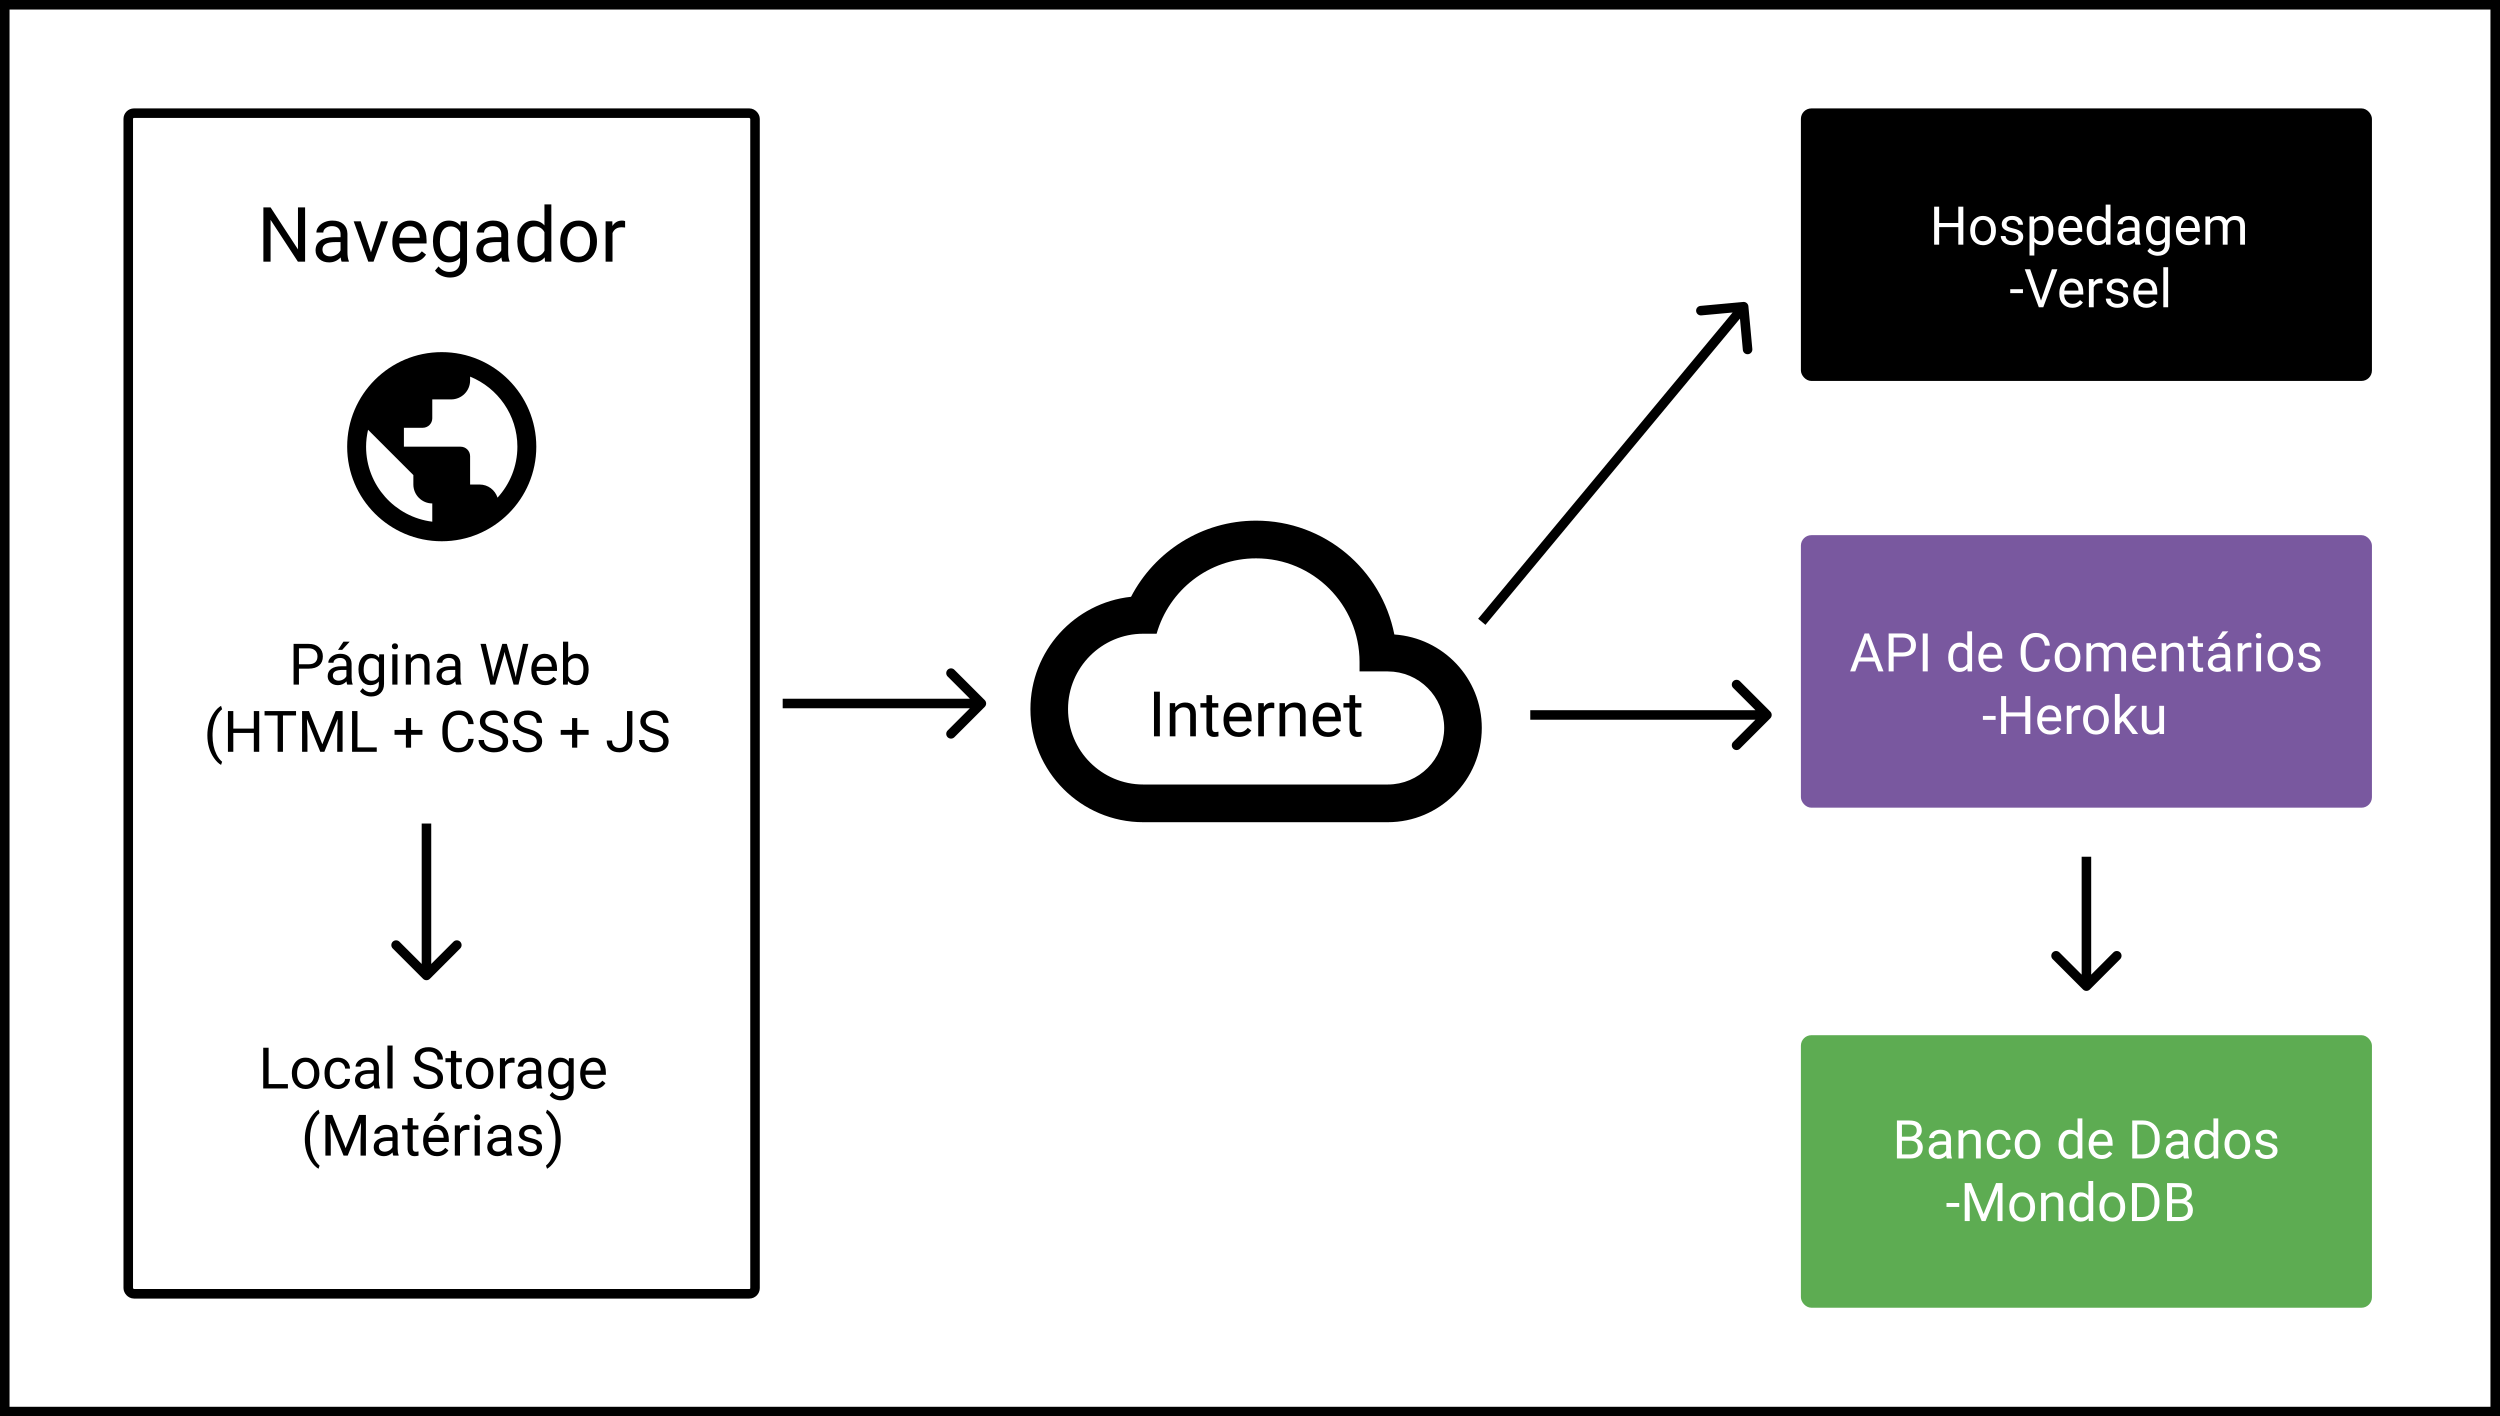 <svg width="13099" height="7421" viewBox="0 0 13099 7421" fill="none" xmlns="http://www.w3.org/2000/svg">
<rect x="0" y="0" width="13099" height="7421" fill="#333333" stroke="none"/>
<rect x="25" y="25" width="13049" height="7371" fill="white" stroke="black" stroke-width="50"/>
<rect x="672" y="593" width="3284" height="6186" rx="30" fill="white" stroke="black" stroke-width="50"/>
<rect x="9436" y="568" width="2992" height="1428" rx="55" fill="black"/>
<rect x="9436" y="2804" width="2992" height="1428" rx="55" fill="#79589F"/>
<rect x="9436" y="5424" width="2992" height="1428" rx="55" fill="#5DAC52"/>
<path d="M9939.11 6070V5870.94H10004.2C10025.8 5870.94 10042 5875.4 10052.9 5884.34C10063.8 5893.27 10069.3 5906.48 10069.3 5923.98C10069.3 5933.28 10066.6 5941.53 10061.3 5948.73C10056 5955.84 10048.8 5961.35 10039.7 5965.27C10050.5 5968.28 10059 5974.02 10065.2 5982.5C10071.4 5990.89 10074.6 6000.91 10074.6 6012.58C10074.6 6030.44 10068.8 6044.48 10057.2 6054.69C10045.7 6064.9 10029.3 6070 10008.1 6070H9939.11ZM9965.36 5976.89V6048.54H10008.7C10020.9 6048.54 10030.5 6045.39 10037.5 6039.1C10044.7 6032.72 10048.2 6023.97 10048.2 6012.85C10048.2 5988.88 10035.2 5976.89 10009.1 5976.89H9965.36ZM9965.36 5955.84H10005C10016.5 5955.84 10025.6 5952.97 10032.5 5947.23C10039.4 5941.48 10042.9 5933.69 10042.9 5923.85C10042.9 5912.91 10039.7 5904.98 10033.3 5900.06C10026.9 5895.05 10017.2 5892.54 10004.2 5892.54H9965.36V5955.84ZM10200.9 6070C10199.5 6067.08 10198.3 6061.89 10197.4 6054.41C10185.6 6066.63 10171.6 6072.73 10155.3 6072.73C10140.7 6072.73 10128.7 6068.63 10119.3 6060.43C10110 6052.14 10105.4 6041.65 10105.4 6028.98C10105.4 6013.58 10111.2 6001.64 10122.9 5993.16C10134.6 5984.6 10151.1 5980.31 10172.3 5980.31H10197V5968.69C10197 5959.85 10194.3 5952.83 10189 5947.64C10183.7 5942.35 10175.9 5939.71 10165.6 5939.71C10156.6 5939.71 10149.1 5941.99 10143 5946.54C10136.8 5951.1 10133.8 5956.61 10133.8 5963.09H10108.4C10108.4 5955.7 10111 5948.59 10116.2 5941.76C10121.4 5934.83 10128.6 5929.36 10137.5 5925.35C10146.5 5921.34 10156.4 5919.34 10167.2 5919.34C10184.2 5919.34 10197.5 5923.62 10207.2 5932.19C10216.9 5940.66 10221.9 5952.38 10222.2 5967.32V6035.41C10222.2 6048.99 10224 6059.79 10227.4 6067.81V6070H10200.9ZM10158.9 6050.72C10166.9 6050.72 10174.4 6048.67 10181.5 6044.57C10188.6 6040.47 10193.8 6035.14 10197 6028.57V5998.22H10177.1C10146.1 5998.22 10130.6 6007.29 10130.6 6025.43C10130.6 6033.36 10133.3 6039.56 10138.6 6044.02C10143.9 6048.49 10150.7 6050.72 10158.9 6050.72ZM10285.8 5922.07L10286.6 5940.66C10297.9 5926.45 10312.7 5919.34 10330.9 5919.34C10362.2 5919.34 10378 5936.97 10378.2 5972.25V6070H10353V5972.11C10352.9 5961.45 10350.4 5953.56 10345.6 5948.46C10340.8 5943.35 10333.4 5940.8 10323.3 5940.8C10315.1 5940.8 10307.9 5942.99 10301.7 5947.36C10295.5 5951.74 10290.7 5957.48 10287.2 5964.59V6070H10261.9V5922.07H10285.8ZM10475.7 6052.09C10484.8 6052.09 10492.6 6049.36 10499.4 6043.89C10506.1 6038.42 10509.9 6031.58 10510.6 6023.38H10534.5C10534.1 6031.86 10531.1 6039.92 10525.8 6047.58C10520.4 6055.23 10513.2 6061.34 10504.2 6065.9C10495.2 6070.46 10485.8 6072.73 10475.7 6072.73C10455.6 6072.73 10439.5 6066.04 10427.6 6052.64C10415.8 6039.15 10409.8 6020.74 10409.8 5997.4V5993.16C10409.8 5978.76 10412.5 5965.96 10417.8 5954.75C10423 5943.54 10430.6 5934.83 10440.5 5928.63C10450.4 5922.43 10462.1 5919.34 10475.6 5919.34C10492.2 5919.34 10505.9 5924.3 10516.9 5934.24C10527.9 5944.17 10533.8 5957.07 10534.5 5972.93H10510.6C10509.9 5963.36 10506.2 5955.52 10499.7 5949.41C10493.2 5943.22 10485.2 5940.12 10475.6 5940.12C10462.7 5940.12 10452.8 5944.77 10445.6 5954.06C10438.6 5963.27 10435.1 5976.62 10435.1 5994.12V5998.91C10435.1 6015.95 10438.6 6029.08 10445.6 6038.28C10452.7 6047.49 10462.7 6052.09 10475.7 6052.09ZM10556.3 5994.67C10556.3 5980.18 10559.1 5967.14 10564.7 5955.57C10570.5 5943.99 10578.4 5935.06 10588.5 5928.77C10598.7 5922.48 10610.3 5919.34 10623.4 5919.34C10643.5 5919.34 10659.8 5926.31 10672.2 5940.25C10684.7 5954.2 10690.9 5972.75 10690.9 5995.9V5997.68C10690.9 6012.08 10688.1 6025.02 10682.6 6036.5C10677.1 6047.9 10669.2 6056.78 10658.9 6063.16C10648.7 6069.54 10637 6072.73 10623.7 6072.73C10603.6 6072.73 10587.3 6065.76 10574.8 6051.82C10562.5 6037.87 10556.3 6019.41 10556.3 5996.45V5994.67ZM10581.7 5997.68C10581.7 6014.08 10585.5 6027.25 10593 6037.19C10600.7 6047.12 10610.9 6052.09 10623.7 6052.09C10636.5 6052.09 10646.7 6047.08 10654.3 6037.05C10661.8 6026.93 10665.6 6012.81 10665.6 5994.67C10665.6 5978.44 10661.8 5965.32 10654 5955.29C10646.4 5945.18 10636.1 5940.12 10623.4 5940.12C10610.9 5940.12 10600.8 5945.08 10593.2 5955.02C10585.5 5964.95 10581.7 5979.17 10581.7 5997.68ZM10785.9 5994.8C10785.9 5972.11 10791.3 5953.88 10802.1 5940.12C10812.8 5926.26 10826.9 5919.34 10844.3 5919.34C10861.6 5919.34 10875.4 5925.26 10885.5 5937.11V5860H10910.8V6070H10887.5L10886.3 6054.14C10876.2 6066.54 10862.1 6072.73 10844 6072.73C10826.9 6072.73 10812.9 6065.72 10802.1 6051.68C10791.3 6037.64 10785.9 6019.32 10785.9 5996.72V5994.8ZM10811.2 5997.68C10811.2 6014.45 10814.7 6027.57 10821.6 6037.05C10828.6 6046.53 10838.1 6051.27 10850.3 6051.27C10866.4 6051.27 10878.1 6044.07 10885.5 6029.67V5961.72C10877.9 5947.77 10866.3 5940.8 10850.6 5940.8C10838.2 5940.8 10828.6 5945.59 10821.6 5955.16C10814.7 5964.73 10811.2 5978.9 10811.2 5997.68ZM11011.5 6072.73C10991.5 6072.73 10975.2 6066.17 10962.6 6053.05C10950 6039.83 10943.7 6022.19 10943.7 6000.14V5995.49C10943.7 5980.81 10946.5 5967.73 10952.1 5956.25C10957.7 5944.67 10965.5 5935.65 10975.6 5929.18C10985.7 5922.62 10996.6 5919.34 11008.4 5919.34C11027.6 5919.34 11042.6 5925.67 11053.2 5938.34C11063.9 5951.01 11069.2 5969.15 11069.2 5992.75V6003.28H10969C10969.4 6017.86 10973.6 6029.67 10981.7 6038.69C10989.9 6047.62 11000.3 6052.09 11012.9 6052.09C11021.8 6052.09 11029.4 6050.27 11035.6 6046.62C11041.8 6042.98 11047.2 6038.14 11051.9 6032.13L11067.3 6044.16C11054.9 6063.21 11036.3 6072.73 11011.5 6072.73ZM11008.4 5940.12C10998.2 5940.12 10989.6 5943.85 10982.7 5951.33C10975.8 5958.71 10971.5 5969.1 10969.8 5982.5H11043.9V5980.59C11043.2 5967.73 11039.7 5957.8 11033.5 5950.78C11027.3 5943.67 11019 5940.12 11008.4 5940.12ZM11172 6070V5870.94H11228.2C11245.5 5870.94 11260.9 5874.77 11274.2 5882.42C11287.5 5890.08 11297.7 5900.97 11304.9 5915.1C11312.2 5929.23 11315.9 5945.45 11316 5963.77V5976.48C11316 5995.26 11312.4 6011.71 11305.1 6025.84C11297.9 6039.97 11287.5 6050.81 11274 6058.38C11260.6 6065.94 11245 6069.82 11227.1 6070H11172ZM11198.3 5892.54V6048.54H11225.9C11246.1 6048.54 11261.9 6042.25 11273.1 6029.67C11284.4 6017.09 11290 5999.18 11290 5975.94V5964.32C11290 5941.71 11284.7 5924.17 11274 5911.68C11263.5 5899.1 11248.4 5892.72 11228.9 5892.54H11198.3ZM11443.1 6070C11441.7 6067.08 11440.5 6061.89 11439.6 6054.41C11427.8 6066.63 11413.8 6072.73 11397.5 6072.73C11382.9 6072.73 11370.9 6068.63 11361.5 6060.43C11352.2 6052.14 11347.6 6041.65 11347.6 6028.98C11347.6 6013.58 11353.4 6001.64 11365.1 5993.16C11376.8 5984.6 11393.3 5980.31 11414.6 5980.31H11439.2V5968.69C11439.2 5959.85 11436.5 5952.83 11431.3 5947.64C11426 5942.35 11418.2 5939.71 11407.9 5939.71C11398.9 5939.71 11391.3 5941.99 11385.2 5946.54C11379.1 5951.1 11376 5956.61 11376 5963.09H11350.6C11350.6 5955.7 11353.2 5948.59 11358.4 5941.76C11363.7 5934.83 11370.8 5929.36 11379.7 5925.35C11388.7 5921.34 11398.6 5919.34 11409.4 5919.34C11426.4 5919.34 11439.8 5923.62 11449.4 5932.19C11459.1 5940.66 11464.1 5952.38 11464.5 5967.32V6035.41C11464.5 6048.99 11466.2 6059.79 11469.7 6067.81V6070H11443.1ZM11401.2 6050.72C11409.1 6050.72 11416.6 6048.67 11423.7 6044.57C11430.8 6040.47 11436 6035.14 11439.2 6028.57V5998.22H11419.4C11388.4 5998.22 11372.9 6007.29 11372.9 6025.43C11372.9 6033.36 11375.5 6039.56 11380.8 6044.02C11386.1 6048.49 11392.9 6050.72 11401.2 6050.72ZM11498 5994.8C11498 5972.11 11503.4 5953.88 11514.1 5940.12C11524.9 5926.26 11538.9 5919.34 11556.4 5919.34C11573.7 5919.34 11587.4 5925.26 11597.5 5937.11V5860H11622.8V6070H11599.6L11598.3 6054.14C11588.2 6066.54 11574.1 6072.73 11556.1 6072.73C11538.9 6072.73 11525 6065.72 11514.1 6051.68C11503.4 6037.64 11498 6019.32 11498 5996.72V5994.8ZM11523.3 5997.68C11523.3 6014.45 11526.7 6027.57 11533.7 6037.05C11540.6 6046.53 11550.2 6051.27 11562.4 6051.27C11578.4 6051.27 11590.1 6044.07 11597.5 6029.67V5961.72C11589.9 5947.77 11578.3 5940.8 11562.6 5940.8C11550.2 5940.8 11540.6 5945.59 11533.7 5955.16C11526.7 5964.73 11523.3 5978.9 11523.3 5997.68ZM11655.5 5994.67C11655.5 5980.18 11658.3 5967.14 11663.9 5955.57C11669.7 5943.99 11677.6 5935.06 11687.7 5928.77C11697.9 5922.48 11709.6 5919.34 11722.6 5919.34C11742.7 5919.34 11759 5926.31 11771.4 5940.25C11783.9 5954.2 11790.1 5972.75 11790.1 5995.9V5997.68C11790.1 6012.08 11787.4 6025.02 11781.8 6036.5C11776.3 6047.9 11768.4 6056.78 11758.1 6063.16C11747.9 6069.54 11736.2 6072.73 11722.9 6072.73C11702.8 6072.73 11686.6 6065.76 11674.1 6051.82C11661.7 6037.87 11655.5 6019.41 11655.5 5996.45V5994.67ZM11680.9 5997.68C11680.9 6014.08 11684.7 6027.25 11692.2 6037.19C11699.9 6047.12 11710.1 6052.09 11722.9 6052.09C11735.7 6052.09 11745.9 6047.08 11753.5 6037.05C11761.1 6026.93 11764.8 6012.81 11764.8 5994.67C11764.8 5978.44 11761 5965.32 11753.2 5955.29C11745.6 5945.18 11735.4 5940.12 11722.6 5940.12C11710.1 5940.12 11700 5945.08 11692.4 5955.02C11684.7 5964.95 11680.9 5979.17 11680.9 5997.68ZM11908 6030.76C11908 6023.93 11905.4 6018.64 11900.2 6014.9C11895.1 6011.07 11886.1 6007.79 11873.3 6005.06C11860.5 6002.32 11850.3 5999.04 11842.8 5995.21C11835.3 5991.39 11829.7 5986.83 11826.1 5981.54C11822.5 5976.26 11820.8 5969.97 11820.8 5962.68C11820.8 5950.55 11825.9 5940.3 11836.1 5931.91C11846.4 5923.53 11859.5 5919.34 11875.5 5919.34C11892.2 5919.34 11905.8 5923.67 11916.2 5932.32C11926.7 5940.98 11931.9 5952.06 11931.9 5965.55H11906.5C11906.5 5958.62 11903.5 5952.65 11897.6 5947.64C11891.8 5942.62 11884.4 5940.12 11875.5 5940.12C11866.2 5940.12 11859 5942.12 11853.9 5946.13C11848.7 5950.14 11846.1 5955.38 11846.1 5961.86C11846.1 5967.96 11848.5 5972.57 11853.3 5975.66C11858.1 5978.76 11866.8 5981.73 11879.4 5984.55C11892.1 5987.38 11902.3 5990.75 11910.2 5994.67C11918 5998.59 11923.8 6003.33 11927.5 6008.89C11931.4 6014.36 11933.3 6021.05 11933.3 6028.98C11933.3 6042.2 11928 6052.82 11917.4 6060.84C11906.9 6068.77 11893.1 6072.73 11876.3 6072.73C11864.4 6072.73 11853.9 6070.64 11844.8 6066.45C11835.7 6062.25 11828.6 6056.42 11823.4 6048.95C11818.3 6041.38 11815.7 6033.22 11815.7 6024.47H11841C11841.5 6032.95 11844.8 6039.69 11851.1 6044.71C11857.5 6049.63 11865.9 6052.09 11876.3 6052.09C11885.8 6052.09 11893.5 6050.18 11899.2 6046.35C11905.1 6042.43 11908 6037.23 11908 6030.76ZM10265.6 6323.76H10198.9V6303.12H10265.6V6323.76ZM10328.2 6198.94L10393.3 6361.36L10458.4 6198.94H10492.4V6398H10466.2V6320.48L10468.6 6236.81L10403.3 6398H10383.2L10318 6237.22L10320.6 6320.48V6398H10294.3V6198.94H10328.2ZM10528.1 6322.67C10528.1 6308.18 10530.9 6295.14 10536.6 6283.57C10542.3 6271.99 10550.2 6263.06 10560.4 6256.77C10570.6 6250.48 10582.2 6247.34 10595.2 6247.34C10615.4 6247.34 10631.6 6254.31 10644 6268.25C10656.5 6282.2 10662.8 6300.75 10662.8 6323.9V6325.68C10662.8 6340.08 10660 6353.02 10654.4 6364.5C10648.9 6375.9 10641.1 6384.78 10630.8 6391.16C10620.6 6397.54 10608.8 6400.73 10595.5 6400.73C10575.4 6400.73 10559.2 6393.76 10546.7 6379.82C10534.3 6365.87 10528.1 6347.41 10528.1 6324.45V6322.67ZM10553.5 6325.68C10553.5 6342.08 10557.3 6355.25 10564.9 6365.19C10572.5 6375.12 10582.7 6380.09 10595.5 6380.09C10608.3 6380.09 10618.6 6375.08 10626.1 6365.05C10633.7 6354.93 10637.5 6340.81 10637.5 6322.67C10637.5 6306.44 10633.6 6293.32 10625.8 6283.29C10618.2 6273.18 10608 6268.12 10595.2 6268.12C10582.7 6268.12 10572.7 6273.08 10565 6283.02C10557.3 6292.95 10553.5 6307.17 10553.5 6325.68ZM10718.4 6250.07L10719.2 6268.66C10730.5 6254.45 10745.3 6247.34 10763.5 6247.34C10794.8 6247.34 10810.6 6264.97 10810.8 6300.25V6398H10785.5V6300.11C10785.4 6289.45 10783 6281.56 10778.1 6276.46C10773.4 6271.35 10766 6268.8 10755.9 6268.8C10747.7 6268.8 10740.5 6270.99 10734.3 6275.36C10728.1 6279.74 10723.2 6285.48 10719.8 6292.59V6398H10694.5V6250.07H10718.4ZM10842.8 6322.8C10842.8 6300.11 10848.2 6281.88 10858.9 6268.12C10869.7 6254.26 10883.8 6247.34 10901.2 6247.34C10918.5 6247.34 10932.2 6253.26 10942.3 6265.11V6188H10967.6V6398H10944.4L10943.2 6382.14C10933.1 6394.54 10919 6400.73 10900.9 6400.73C10883.8 6400.73 10869.8 6393.72 10858.9 6379.68C10848.2 6365.64 10842.8 6347.32 10842.8 6324.72V6322.8ZM10868.1 6325.68C10868.1 6342.45 10871.6 6355.57 10878.5 6365.05C10885.4 6374.53 10895 6379.27 10907.2 6379.27C10923.3 6379.27 10935 6372.07 10942.3 6357.67V6289.72C10934.8 6275.77 10923.2 6268.8 10907.5 6268.8C10895.1 6268.8 10885.4 6273.59 10878.5 6283.16C10871.6 6292.73 10868.1 6306.9 10868.1 6325.68ZM11000.3 6322.67C11000.3 6308.18 11003.1 6295.14 11008.8 6283.57C11014.5 6271.99 11022.5 6263.06 11032.6 6256.77C11042.8 6250.48 11054.4 6247.34 11067.4 6247.34C11087.6 6247.34 11103.9 6254.31 11116.3 6268.25C11128.7 6282.2 11135 6300.75 11135 6323.9V6325.68C11135 6340.08 11132.2 6353.02 11126.6 6364.5C11121.2 6375.9 11113.3 6384.78 11103 6391.16C11092.8 6397.54 11081 6400.73 11067.7 6400.73C11047.7 6400.73 11031.4 6393.76 11018.9 6379.82C11006.5 6365.87 11000.3 6347.41 11000.3 6324.45V6322.67ZM11025.7 6325.68C11025.7 6342.08 11029.5 6355.25 11037.1 6365.19C11044.8 6375.12 11055 6380.09 11067.7 6380.09C11080.6 6380.09 11090.8 6375.08 11098.3 6365.05C11105.9 6354.93 11109.7 6340.81 11109.7 6322.67C11109.7 6306.44 11105.8 6293.32 11098.1 6283.29C11090.4 6273.18 11080.2 6268.12 11067.4 6268.12C11055 6268.12 11044.9 6273.08 11037.2 6283.02C11029.6 6292.95 11025.7 6307.17 11025.7 6325.68ZM11170.7 6398V6198.94H11226.9C11244.2 6198.94 11259.5 6202.77 11272.8 6210.42C11286.1 6218.08 11296.4 6228.97 11303.6 6243.1C11310.9 6257.23 11314.5 6273.45 11314.6 6291.77V6304.48C11314.6 6323.26 11311 6339.71 11303.7 6353.84C11296.5 6367.97 11286.1 6378.81 11272.7 6386.38C11259.3 6393.94 11243.6 6397.82 11225.8 6398H11170.7ZM11196.9 6220.54V6376.54H11224.5C11244.8 6376.54 11260.5 6370.25 11271.7 6357.67C11283 6345.09 11288.7 6327.18 11288.7 6303.94V6292.32C11288.7 6269.71 11283.3 6252.17 11272.7 6239.68C11262.1 6227.1 11247 6220.72 11227.5 6220.54H11196.9ZM11354.4 6398V6198.94H11419.5C11441.1 6198.94 11457.3 6203.4 11468.2 6212.34C11479.1 6221.27 11484.6 6234.48 11484.6 6251.98C11484.6 6261.28 11481.9 6269.53 11476.6 6276.73C11471.4 6283.84 11464.2 6289.35 11455 6293.27C11465.8 6296.28 11474.3 6302.02 11480.5 6310.5C11486.8 6318.89 11489.9 6328.91 11489.9 6340.58C11489.9 6358.44 11484.1 6372.48 11472.5 6382.69C11461 6392.9 11444.6 6398 11423.5 6398H11354.4ZM11380.7 6304.89V6376.54H11424C11436.2 6376.54 11445.8 6373.39 11452.9 6367.1C11460 6360.72 11463.5 6351.97 11463.5 6340.85C11463.5 6316.88 11450.5 6304.89 11424.4 6304.89H11380.7ZM11380.7 6283.84H11420.3C11431.8 6283.84 11441 6280.97 11447.8 6275.23C11454.7 6269.48 11458.2 6261.69 11458.2 6251.85C11458.2 6240.91 11455 6232.98 11448.6 6228.06C11442.2 6223.05 11432.5 6220.54 11419.5 6220.54H11380.7V6283.84Z" fill="white"/>
<path d="M1598.56 1371H1560.87L1417.7 1151.86V1371H1380.01V1086.62H1417.7L1561.26 1306.74V1086.62H1598.56V1371ZM1789.97 1371C1787.89 1366.83 1786.19 1359.41 1784.89 1348.73C1768.09 1366.18 1748.04 1374.91 1724.73 1374.91C1703.9 1374.91 1686.78 1369.05 1673.37 1357.33C1660.09 1345.48 1653.45 1330.51 1653.45 1312.41C1653.45 1290.4 1661.78 1273.34 1678.45 1261.23C1695.24 1248.99 1718.81 1242.88 1749.15 1242.88H1784.3V1226.27C1784.3 1213.64 1780.53 1203.62 1772.98 1196.2C1765.42 1188.64 1754.29 1184.87 1739.58 1184.87C1726.69 1184.87 1715.88 1188.12 1707.16 1194.63C1698.43 1201.14 1694.07 1209.02 1694.07 1218.27H1657.74C1657.74 1207.72 1661.45 1197.56 1668.88 1187.8C1676.43 1177.9 1686.58 1170.09 1699.34 1164.36C1712.23 1158.63 1726.36 1155.77 1741.73 1155.77C1766.08 1155.77 1785.15 1161.89 1798.95 1174.12C1812.76 1186.23 1819.92 1202.97 1820.44 1224.32V1321.59C1820.44 1340.99 1822.91 1356.42 1827.86 1367.88V1371H1789.97ZM1730.01 1343.46C1741.34 1343.46 1752.08 1340.53 1762.23 1334.67C1772.39 1328.81 1779.75 1321.2 1784.3 1311.82V1268.46H1755.98C1711.71 1268.46 1689.58 1281.42 1689.58 1307.33C1689.58 1318.66 1693.35 1327.51 1700.91 1333.89C1708.46 1340.27 1718.16 1343.46 1730.01 1343.46ZM1943.68 1321.98L1996.02 1159.67H2032.94L1957.16 1371H1929.62L1853.05 1159.67H1889.97L1943.68 1321.98ZM2152.66 1374.91C2124.02 1374.91 2100.71 1365.53 2082.74 1346.78C2064.77 1327.9 2055.79 1302.71 2055.79 1271.2V1264.55C2055.79 1243.59 2059.76 1224.91 2067.7 1208.5C2075.78 1191.96 2086.97 1179.07 2101.3 1169.83C2115.75 1160.45 2131.38 1155.77 2148.17 1155.77C2175.65 1155.77 2197 1164.82 2212.23 1182.91C2227.47 1201.01 2235.09 1226.92 2235.09 1260.65V1275.69H2091.92C2092.44 1296.52 2098.5 1313.38 2110.09 1326.27C2121.8 1339.03 2136.65 1345.41 2154.62 1345.41C2167.38 1345.41 2178.18 1342.81 2187.04 1337.6C2195.89 1332.39 2203.64 1325.49 2210.28 1316.9L2232.35 1334.09C2214.64 1361.3 2188.08 1374.91 2152.66 1374.91ZM2148.17 1185.45C2133.59 1185.45 2121.35 1190.79 2111.45 1201.47C2101.56 1212.02 2095.44 1226.86 2093.09 1246H2198.95V1243.27C2197.91 1224.91 2192.96 1210.71 2184.11 1200.69C2175.26 1190.53 2163.28 1185.45 2148.17 1185.45ZM2268.48 1263.58C2268.48 1230.64 2276.1 1204.46 2291.34 1185.06C2306.57 1165.53 2326.75 1155.77 2351.88 1155.77C2377.66 1155.77 2397.78 1164.88 2412.23 1183.11L2413.99 1159.67H2447V1365.92C2447 1393.27 2438.86 1414.82 2422.59 1430.57C2406.44 1446.33 2384.7 1454.2 2357.35 1454.2C2342.12 1454.2 2327.21 1450.95 2312.62 1444.44C2298.04 1437.93 2286.91 1429.01 2279.23 1417.68L2297.98 1396C2313.47 1415.14 2332.42 1424.71 2354.81 1424.71C2372.39 1424.71 2386.06 1419.76 2395.83 1409.87C2405.72 1399.97 2410.67 1386.04 2410.67 1368.07V1349.91C2396.22 1366.57 2376.49 1374.91 2351.49 1374.91C2326.75 1374.91 2306.7 1364.95 2291.34 1345.02C2276.1 1325.1 2268.48 1297.95 2268.48 1263.58ZM2304.81 1267.68C2304.81 1291.51 2309.7 1310.26 2319.46 1323.93C2329.23 1337.47 2342.9 1344.24 2360.48 1344.24C2383.26 1344.24 2399.99 1333.89 2410.67 1313.19V1216.7C2399.6 1196.52 2383 1186.43 2360.87 1186.43C2343.29 1186.43 2329.55 1193.27 2319.66 1206.94C2309.76 1220.61 2304.81 1240.86 2304.81 1267.68ZM2632.16 1371C2630.07 1366.83 2628.38 1359.41 2627.08 1348.73C2610.28 1366.18 2590.23 1374.91 2566.92 1374.91C2546.09 1374.91 2528.97 1369.05 2515.55 1357.33C2502.27 1345.48 2495.63 1330.51 2495.63 1312.41C2495.63 1290.4 2503.97 1273.34 2520.63 1261.23C2537.43 1248.99 2561 1242.88 2591.34 1242.88H2626.49V1226.27C2626.49 1213.64 2622.72 1203.62 2615.16 1196.2C2607.61 1188.64 2596.48 1184.87 2581.77 1184.87C2568.88 1184.87 2558.07 1188.12 2549.34 1194.63C2540.62 1201.14 2536.26 1209.02 2536.26 1218.27H2499.93C2499.93 1207.72 2503.64 1197.56 2511.06 1187.8C2518.61 1177.9 2528.77 1170.09 2541.53 1164.36C2554.42 1158.63 2568.55 1155.77 2583.91 1155.77C2608.26 1155.77 2627.34 1161.89 2641.14 1174.12C2654.94 1186.23 2662.1 1202.97 2662.62 1224.32V1321.59C2662.62 1340.99 2665.1 1356.42 2670.05 1367.88V1371H2632.16ZM2572.2 1343.46C2583.52 1343.46 2594.27 1340.53 2604.42 1334.67C2614.58 1328.81 2621.93 1321.2 2626.49 1311.82V1268.46H2598.17C2553.9 1268.46 2531.77 1281.42 2531.77 1307.33C2531.77 1318.66 2535.54 1327.51 2543.09 1333.89C2550.65 1340.27 2560.35 1343.46 2572.2 1343.46ZM2710.48 1263.58C2710.48 1231.16 2718.16 1205.11 2733.52 1185.45C2748.89 1165.66 2769.01 1155.77 2793.88 1155.77C2818.61 1155.77 2838.21 1164.23 2852.66 1181.16V1071H2888.8V1371H2855.59L2853.84 1348.34C2839.38 1366.05 2819.27 1374.91 2793.48 1374.91C2769.01 1374.91 2749.02 1364.88 2733.52 1344.83C2718.16 1324.78 2710.48 1298.6 2710.48 1266.31V1263.58ZM2746.61 1267.68C2746.61 1291.64 2751.56 1310.39 2761.45 1323.93C2771.35 1337.47 2785.02 1344.24 2802.47 1344.24C2825.39 1344.24 2842.12 1333.96 2852.66 1313.38V1216.31C2841.86 1196.39 2825.26 1186.43 2802.86 1186.43C2785.15 1186.43 2771.35 1193.27 2761.45 1206.94C2751.56 1220.61 2746.61 1240.86 2746.61 1267.68ZM2935.48 1263.38C2935.48 1242.68 2939.51 1224.06 2947.59 1207.52C2955.79 1190.99 2967.12 1178.23 2981.57 1169.24C2996.15 1160.26 3012.76 1155.77 3031.38 1155.77C3060.15 1155.77 3083.39 1165.73 3101.1 1185.65C3118.94 1205.57 3127.86 1232.07 3127.86 1265.14V1267.68C3127.86 1288.25 3123.89 1306.74 3115.95 1323.15C3108.13 1339.42 3096.87 1352.12 3082.16 1361.23C3067.57 1370.35 3050.78 1374.91 3031.77 1374.91C3003.12 1374.91 2979.88 1364.95 2962.04 1345.02C2944.33 1325.1 2935.48 1298.73 2935.48 1265.92V1263.38ZM2971.8 1267.68C2971.8 1291.12 2977.21 1309.93 2988.02 1324.12C2998.95 1338.32 3013.54 1345.41 3031.77 1345.41C3050.12 1345.41 3064.71 1338.25 3075.52 1323.93C3086.32 1309.48 3091.73 1289.29 3091.73 1263.38C3091.73 1240.21 3086.19 1221.46 3075.12 1207.13C3064.19 1192.68 3049.6 1185.45 3031.38 1185.45C3013.54 1185.45 2999.15 1192.55 2988.21 1206.74C2977.27 1220.93 2971.8 1241.25 2971.8 1267.68ZM3275.32 1192.09C3269.85 1191.18 3263.93 1190.73 3257.55 1190.73C3233.85 1190.73 3217.77 1200.82 3209.3 1221V1371H3173.17V1159.67H3208.33L3208.91 1184.09C3220.76 1165.21 3237.56 1155.77 3259.3 1155.77C3266.34 1155.77 3271.67 1156.68 3275.32 1158.5V1192.09Z" fill="black"/>
<path d="M6077.24 3858H6046.4V3624.1H6077.24V3858ZM6157.24 3684.18L6158.21 3706.03C6171.49 3689.32 6188.84 3680.97 6210.26 3680.97C6246.99 3680.97 6265.52 3701.69 6265.84 3743.14V3858H6236.12V3742.98C6236.01 3730.45 6233.12 3721.18 6227.44 3715.19C6221.88 3709.19 6213.15 3706.19 6201.26 3706.19C6191.62 3706.19 6183.16 3708.76 6175.88 3713.9C6168.59 3719.04 6162.92 3725.79 6158.85 3734.14V3858H6129.13V3684.18H6157.24ZM6350.98 3642.09V3684.18H6383.43V3707.15H6350.98V3814.95C6350.98 3821.91 6352.43 3827.16 6355.32 3830.69C6358.21 3834.12 6363.14 3835.83 6370.1 3835.83C6373.52 3835.83 6378.24 3835.19 6384.23 3833.9V3858C6376.42 3860.14 6368.81 3861.21 6361.42 3861.21C6348.14 3861.21 6338.13 3857.2 6331.38 3849.16C6324.63 3841.13 6321.26 3829.73 6321.26 3814.95V3707.15H6289.61V3684.18H6321.26V3642.09H6350.98ZM6490.42 3861.21C6466.86 3861.21 6447.69 3853.5 6432.91 3838.08C6418.13 3822.55 6410.74 3801.83 6410.74 3775.91V3770.45C6410.74 3753.21 6414.01 3737.84 6420.54 3724.34C6427.18 3710.74 6436.39 3700.14 6448.17 3692.54C6460.06 3684.83 6472.91 3680.97 6486.72 3680.97C6509.32 3680.97 6526.89 3688.41 6539.42 3703.3C6551.95 3718.19 6558.21 3739.5 6558.21 3767.24V3779.61H6440.46C6440.89 3796.74 6445.87 3810.61 6455.4 3821.21C6465.04 3831.71 6477.25 3836.96 6492.03 3836.96C6502.52 3836.96 6511.41 3834.81 6518.69 3830.53C6525.98 3826.25 6532.35 3820.57 6537.81 3813.5L6555.96 3827.64C6541.4 3850.02 6519.55 3861.21 6490.42 3861.21ZM6486.72 3705.39C6474.73 3705.39 6464.66 3709.78 6456.52 3718.56C6448.38 3727.24 6443.35 3739.44 6441.42 3755.19H6528.49V3752.94C6527.64 3737.84 6523.57 3726.16 6516.28 3717.92C6509 3709.56 6499.15 3705.39 6486.72 3705.39ZM6676.77 3710.85C6672.27 3710.1 6667.4 3709.73 6662.15 3709.73C6642.66 3709.73 6629.43 3718.03 6622.47 3734.62V3858H6592.75V3684.18H6621.67L6622.15 3704.26C6631.89 3688.73 6645.71 3680.97 6663.59 3680.97C6669.38 3680.97 6673.77 3681.72 6676.77 3683.22V3710.85ZM6732.35 3684.18L6733.31 3706.03C6746.59 3689.32 6763.94 3680.97 6785.36 3680.97C6822.1 3680.97 6840.62 3701.69 6840.95 3743.14V3858H6811.23V3742.98C6811.12 3730.45 6808.23 3721.18 6802.55 3715.19C6796.98 3709.19 6788.25 3706.19 6776.37 3706.19C6766.73 3706.19 6758.27 3708.76 6750.98 3713.9C6743.7 3719.04 6738.03 3725.79 6733.96 3734.14V3858H6704.24V3684.18H6732.35ZM6957.9 3861.21C6934.33 3861.21 6915.16 3853.5 6900.38 3838.08C6885.6 3822.55 6878.22 3801.83 6878.22 3775.91V3770.45C6878.22 3753.21 6881.48 3737.84 6888.01 3724.34C6894.65 3710.74 6903.86 3700.14 6915.65 3692.54C6927.53 3684.83 6940.38 3680.97 6954.2 3680.97C6976.8 3680.97 6994.36 3688.41 7006.89 3703.3C7019.42 3718.19 7025.69 3739.5 7025.69 3767.24V3779.61H6907.93C6908.36 3796.74 6913.34 3810.61 6922.87 3821.21C6932.51 3831.71 6944.72 3836.96 6959.5 3836.96C6970 3836.96 6978.89 3834.81 6986.17 3830.53C6993.45 3826.25 6999.82 3820.57 7005.29 3813.5L7023.44 3827.64C7008.87 3850.02 6987.03 3861.21 6957.9 3861.21ZM6954.2 3705.39C6942.21 3705.39 6932.14 3709.78 6924 3718.56C6915.86 3727.24 6910.83 3739.44 6908.9 3755.19H6995.97V3752.94C6995.11 3737.84 6991.04 3726.16 6983.76 3717.92C6976.48 3709.56 6966.62 3705.39 6954.2 3705.39ZM7100.55 3642.09V3684.18H7133V3707.15H7100.55V3814.95C7100.55 3821.91 7101.99 3827.16 7104.88 3830.69C7107.78 3834.12 7112.7 3835.83 7119.66 3835.83C7123.09 3835.83 7127.8 3835.19 7133.8 3833.9V3858C7125.98 3860.14 7118.38 3861.21 7110.99 3861.21C7097.71 3861.21 7087.7 3857.2 7080.95 3849.16C7074.2 3841.13 7070.83 3829.73 7070.83 3814.95V3707.15H7039.18V3684.18H7070.83V3642.09H7100.55Z" fill="black"/>
<path d="M1566.37 3503.5V3587H1538.24V3373.72H1616.9C1640.24 3373.72 1658.5 3379.68 1671.69 3391.59C1684.97 3403.5 1691.61 3419.28 1691.61 3438.9C1691.61 3459.61 1685.12 3475.57 1672.13 3486.8C1659.24 3497.94 1640.73 3503.5 1616.61 3503.5H1566.37ZM1566.37 3480.51H1616.9C1631.94 3480.51 1643.46 3476.99 1651.47 3469.96C1659.48 3462.83 1663.48 3452.58 1663.48 3439.2C1663.48 3426.5 1659.48 3416.35 1651.47 3408.73C1643.46 3401.11 1632.48 3397.16 1618.51 3396.86H1566.37V3480.51ZM1819.34 3587C1817.78 3583.88 1816.51 3578.31 1815.54 3570.3C1802.94 3583.39 1787.9 3589.93 1770.42 3589.93C1754.79 3589.93 1741.95 3585.54 1731.89 3576.75C1721.93 3567.86 1716.95 3556.63 1716.95 3543.05C1716.95 3526.55 1723.2 3513.76 1735.7 3504.68C1748.3 3495.5 1765.97 3490.91 1788.73 3490.91H1815.1V3478.46C1815.1 3468.98 1812.26 3461.46 1806.6 3455.9C1800.94 3450.23 1792.59 3447.4 1781.55 3447.4C1771.88 3447.4 1763.78 3449.84 1757.23 3454.72C1750.69 3459.61 1747.42 3465.52 1747.42 3472.45H1720.17C1720.17 3464.54 1722.96 3456.92 1728.52 3449.6C1734.19 3442.18 1741.8 3436.32 1751.38 3432.02C1761.04 3427.72 1771.64 3425.57 1783.16 3425.57C1801.42 3425.57 1815.73 3430.16 1826.08 3439.34C1836.43 3448.43 1841.8 3460.97 1842.2 3476.99V3549.94C1842.2 3564.49 1844.05 3576.06 1847.76 3584.66V3587H1819.34ZM1774.37 3566.35C1782.87 3566.35 1790.93 3564.15 1798.54 3559.75C1806.16 3555.36 1811.68 3549.65 1815.1 3542.62V3510.1H1793.86C1760.65 3510.1 1744.05 3519.81 1744.05 3539.25C1744.05 3547.74 1746.88 3554.38 1752.55 3559.17C1758.21 3563.95 1765.49 3566.35 1774.37 3566.35ZM1799.42 3362H1832.23L1792.98 3405.07H1771.15L1799.42 3362ZM1878.23 3506.43C1878.23 3481.73 1883.94 3462.1 1895.37 3447.55C1906.79 3432.9 1921.93 3425.57 1940.78 3425.57C1960.12 3425.57 1975.2 3432.41 1986.04 3446.08L1987.36 3428.5H2012.12V3583.19C2012.12 3603.7 2006.01 3619.86 1993.81 3631.68C1981.7 3643.49 1965.39 3649.4 1944.88 3649.4C1933.46 3649.4 1922.27 3646.96 1911.34 3642.08C1900.4 3637.2 1892.05 3630.51 1886.29 3622.01L1900.35 3605.75C1911.97 3620.11 1926.18 3627.28 1942.98 3627.28C1956.16 3627.28 1966.41 3623.57 1973.74 3616.15C1981.16 3608.73 1984.87 3598.28 1984.87 3584.8V3571.18C1974.03 3583.68 1959.24 3589.93 1940.49 3589.93C1921.93 3589.93 1906.89 3582.46 1895.37 3567.52C1883.94 3552.58 1878.23 3532.21 1878.23 3506.43ZM1905.48 3509.51C1905.48 3527.38 1909.14 3541.44 1916.46 3551.7C1923.79 3561.85 1934.04 3566.93 1947.22 3566.93C1964.31 3566.93 1976.86 3559.17 1984.87 3543.64V3471.28C1976.57 3456.14 1964.12 3448.57 1947.52 3448.57C1934.33 3448.57 1924.03 3453.7 1916.61 3463.95C1909.19 3474.21 1905.48 3489.39 1905.48 3509.51ZM2082.58 3587H2055.48V3428.5H2082.58V3587ZM2053.28 3386.46C2053.28 3382.07 2054.6 3378.36 2057.23 3375.33C2059.97 3372.3 2063.97 3370.79 2069.25 3370.79C2074.52 3370.79 2078.52 3372.3 2081.26 3375.33C2083.99 3378.36 2085.36 3382.07 2085.36 3386.46C2085.36 3390.86 2083.99 3394.52 2081.26 3397.45C2078.52 3400.38 2074.52 3401.84 2069.25 3401.84C2063.97 3401.84 2059.97 3400.38 2057.23 3397.45C2054.6 3394.52 2053.28 3390.86 2053.28 3386.46ZM2151.72 3428.5L2152.6 3448.43C2164.71 3433.19 2180.53 3425.57 2200.06 3425.57C2233.55 3425.57 2250.45 3444.47 2250.74 3482.26V3587H2223.64V3482.12C2223.54 3470.69 2220.91 3462.24 2215.73 3456.78C2210.65 3451.31 2202.69 3448.57 2191.85 3448.57C2183.06 3448.57 2175.35 3450.92 2168.71 3455.6C2162.07 3460.29 2156.89 3466.44 2153.18 3474.06V3587H2126.08V3428.5H2151.72ZM2389.46 3587C2387.9 3583.88 2386.63 3578.31 2385.65 3570.3C2373.05 3583.39 2358.02 3589.93 2340.54 3589.93C2324.91 3589.93 2312.07 3585.54 2302.01 3576.75C2292.05 3567.86 2287.07 3556.63 2287.07 3543.05C2287.07 3526.55 2293.32 3513.76 2305.82 3504.68C2318.42 3495.5 2336.09 3490.91 2358.85 3490.91H2385.21V3478.46C2385.21 3468.98 2382.38 3461.46 2376.72 3455.9C2371.05 3450.23 2362.7 3447.4 2351.67 3447.4C2342 3447.4 2333.89 3449.84 2327.35 3454.72C2320.81 3459.61 2317.54 3465.52 2317.54 3472.45H2290.29C2290.29 3464.54 2293.07 3456.92 2298.64 3449.6C2304.3 3442.18 2311.92 3436.32 2321.49 3432.02C2331.16 3427.72 2341.76 3425.57 2353.28 3425.57C2371.54 3425.57 2385.85 3430.16 2396.2 3439.34C2406.55 3448.43 2411.92 3460.97 2412.31 3476.99V3549.94C2412.31 3564.49 2414.17 3576.06 2417.88 3584.66V3587H2389.46ZM2344.49 3566.35C2352.99 3566.35 2361.04 3564.15 2368.66 3559.75C2376.28 3555.36 2381.79 3549.65 2385.21 3542.62V3510.1H2363.97C2330.77 3510.1 2314.17 3519.81 2314.17 3539.25C2314.17 3547.74 2317 3554.38 2322.66 3559.17C2328.33 3563.95 2335.6 3566.35 2344.49 3566.35ZM2579.45 3519.76L2583.55 3547.89L2589.56 3522.55L2631.75 3373.72H2655.48L2696.64 3522.55L2702.5 3548.33L2707.04 3519.62L2740.14 3373.72H2768.42L2716.71 3587H2691.07L2647.13 3431.58L2643.76 3415.32L2640.39 3431.58L2594.83 3587H2569.2L2517.63 3373.72H2545.76L2579.45 3519.76ZM2856.6 3589.93C2835.12 3589.93 2817.63 3582.9 2804.16 3568.84C2790.68 3554.68 2783.94 3535.78 2783.94 3512.15V3507.17C2783.94 3491.44 2786.92 3477.43 2792.88 3465.12C2798.93 3452.72 2807.33 3443.05 2818.07 3436.12C2828.91 3429.09 2840.63 3425.57 2853.23 3425.57C2873.84 3425.57 2889.85 3432.36 2901.28 3445.94C2912.7 3459.51 2918.42 3478.94 2918.42 3504.24V3515.52H2811.04C2811.43 3531.14 2815.97 3543.79 2824.67 3553.46C2833.46 3563.03 2844.59 3567.81 2858.06 3567.81C2867.63 3567.81 2875.74 3565.86 2882.38 3561.95C2889.02 3558.04 2894.83 3552.87 2899.81 3546.42L2916.37 3559.31C2903.08 3579.72 2883.16 3589.93 2856.6 3589.93ZM2853.23 3447.84C2842.29 3447.84 2833.11 3451.84 2825.69 3459.85C2818.27 3467.76 2813.68 3478.89 2811.92 3493.25H2891.32V3491.2C2890.54 3477.43 2886.82 3466.79 2880.18 3459.27C2873.54 3451.65 2864.56 3447.84 2853.23 3447.84ZM3084.09 3509.51C3084.09 3533.73 3078.52 3553.21 3067.39 3567.96C3056.26 3582.61 3041.32 3589.93 3022.57 3589.93C3002.55 3589.93 2987.07 3582.85 2976.13 3568.69L2974.81 3587H2949.91V3362H2977.01V3445.94C2987.95 3432.36 3003.04 3425.57 3022.27 3425.57C3041.51 3425.57 3056.6 3432.85 3067.54 3447.4C3078.57 3461.95 3084.09 3481.87 3084.09 3507.17V3509.51ZM3056.99 3506.43C3056.99 3487.98 3053.43 3473.72 3046.3 3463.66C3039.17 3453.6 3028.91 3448.57 3015.54 3448.57C2997.66 3448.57 2984.82 3456.87 2977.01 3473.47V3542.03C2985.31 3558.63 2998.25 3566.93 3015.83 3566.93C3028.82 3566.93 3038.92 3561.9 3046.15 3551.84C3053.38 3541.79 3056.99 3526.65 3056.99 3506.43ZM1086.48 3852.43C1086.48 3830.36 1089.41 3809.17 1095.27 3788.85C1101.23 3768.54 1110.07 3750.08 1121.79 3733.48C1133.5 3716.88 1145.66 3705.16 1158.26 3698.33L1163.83 3716.2C1149.57 3727.13 1137.85 3743.83 1128.67 3766.29C1119.59 3788.76 1114.61 3813.9 1113.73 3841.73L1113.58 3854.19C1113.58 3891.88 1120.47 3924.6 1134.24 3952.33C1142.54 3968.93 1152.4 3981.92 1163.83 3991.29L1158.26 4007.85C1145.27 4000.62 1132.87 3988.51 1121.05 3971.52C1098.01 3938.32 1086.48 3898.62 1086.48 3852.43ZM1358.21 3939H1329.94V3840.42H1222.42V3939H1194.29V3725.72H1222.42V3817.42H1329.94V3725.72H1358.21V3939ZM1551.13 3748.86H1482.58V3939H1454.6V3748.86H1386.19V3725.72H1551.13V3748.86ZM1619.1 3725.72L1688.83 3899.74L1758.55 3725.72H1795.03V3939H1766.9V3855.94L1769.54 3766.29L1699.52 3939H1677.99L1608.11 3766.73L1610.9 3855.94V3939H1582.77V3725.72H1619.1ZM1872.96 3916H1974.03V3939H1844.69V3725.72H1872.96V3916ZM2153.91 3824.6H2213.39V3850.23H2153.91V3917.61H2126.67V3850.23H2067.2V3824.6H2126.67V3762.34H2153.91V3824.6ZM2482.04 3871.32C2479.4 3893.88 2471.05 3911.31 2456.99 3923.62C2443.03 3935.83 2424.42 3941.93 2401.18 3941.93C2375.98 3941.93 2355.77 3932.9 2340.54 3914.83C2325.4 3896.76 2317.83 3872.59 2317.83 3842.32V3821.81C2317.83 3801.99 2321.35 3784.56 2328.38 3769.52C2335.51 3754.48 2345.56 3742.96 2358.55 3734.95C2371.54 3726.84 2386.58 3722.79 2403.67 3722.79C2426.33 3722.79 2444.49 3729.14 2458.16 3741.83C2471.83 3754.43 2479.79 3771.91 2482.04 3794.27H2453.77C2451.33 3777.28 2446 3764.98 2437.8 3757.36C2429.7 3749.74 2418.32 3745.93 2403.67 3745.93C2385.7 3745.93 2371.59 3752.57 2361.34 3765.86C2351.18 3779.14 2346.1 3798.03 2346.1 3822.54V3843.2C2346.1 3866.34 2350.94 3884.75 2360.6 3898.42C2370.27 3912.1 2383.8 3918.93 2401.18 3918.93C2416.8 3918.93 2428.77 3915.42 2437.07 3908.38C2445.47 3901.26 2451.03 3888.9 2453.77 3871.32H2482.04ZM2583.41 3843.93C2559.29 3837 2541.71 3828.5 2530.67 3818.44C2519.73 3808.29 2514.27 3795.79 2514.27 3780.94C2514.27 3764.15 2520.96 3750.28 2534.33 3739.34C2547.81 3728.31 2565.29 3722.79 2586.78 3722.79C2601.42 3722.79 2614.46 3725.62 2625.89 3731.29C2637.41 3736.95 2646.3 3744.76 2652.55 3754.72C2658.89 3764.68 2662.07 3775.57 2662.07 3787.39H2633.8C2633.8 3774.5 2629.7 3764.39 2621.49 3757.07C2613.29 3749.64 2601.72 3745.93 2586.78 3745.93C2572.91 3745.93 2562.07 3749.01 2554.26 3755.16C2546.54 3761.22 2542.68 3769.66 2542.68 3780.5C2542.68 3789.2 2546.35 3796.57 2553.67 3802.62C2561.09 3808.58 2573.64 3814.05 2591.32 3819.03C2609.09 3824.01 2622.96 3829.53 2632.92 3835.58C2642.98 3841.54 2650.4 3848.52 2655.18 3856.53C2660.07 3864.54 2662.51 3873.96 2662.51 3884.8C2662.51 3902.09 2655.77 3915.95 2642.29 3926.4C2628.82 3936.75 2610.8 3941.93 2588.24 3941.93C2573.59 3941.93 2559.92 3939.15 2547.22 3933.58C2534.53 3927.92 2524.71 3920.2 2517.78 3910.44C2510.95 3900.67 2507.53 3889.59 2507.53 3877.18H2535.8C2535.8 3890.07 2540.54 3900.28 2550.01 3907.8C2559.58 3915.22 2572.32 3918.93 2588.24 3918.93C2603.08 3918.93 2614.46 3915.9 2622.37 3909.85C2630.28 3903.79 2634.24 3895.54 2634.24 3885.09C2634.24 3874.64 2630.57 3866.59 2623.25 3860.92C2615.93 3855.16 2602.64 3849.5 2583.41 3843.93ZM2761.53 3843.93C2737.41 3837 2719.83 3828.5 2708.8 3818.44C2697.86 3808.29 2692.39 3795.79 2692.39 3780.94C2692.39 3764.15 2699.08 3750.28 2712.46 3739.34C2725.94 3728.31 2743.42 3722.79 2764.9 3722.79C2779.55 3722.79 2792.59 3725.62 2804.01 3731.29C2815.54 3736.95 2824.42 3744.76 2830.67 3754.72C2837.02 3764.68 2840.19 3775.57 2840.19 3787.39H2811.92C2811.92 3774.5 2807.82 3764.39 2799.62 3757.07C2791.41 3749.64 2779.84 3745.93 2764.9 3745.93C2751.03 3745.93 2740.19 3749.01 2732.38 3755.16C2724.67 3761.22 2720.81 3769.66 2720.81 3780.5C2720.81 3789.2 2724.47 3796.57 2731.79 3802.62C2739.22 3808.58 2751.77 3814.05 2769.44 3819.03C2787.21 3824.01 2801.08 3829.53 2811.04 3835.58C2821.1 3841.54 2828.52 3848.52 2833.31 3856.53C2838.19 3864.54 2840.63 3873.96 2840.63 3884.8C2840.63 3902.09 2833.89 3915.95 2820.42 3926.4C2806.94 3936.75 2788.92 3941.93 2766.37 3941.93C2751.72 3941.93 2738.04 3939.15 2725.35 3933.58C2712.65 3927.92 2702.84 3920.2 2695.91 3910.44C2689.07 3900.67 2685.65 3889.59 2685.65 3877.18H2713.92C2713.92 3890.07 2718.66 3900.28 2728.13 3907.8C2737.7 3915.22 2750.45 3918.93 2766.37 3918.93C2781.21 3918.93 2792.59 3915.9 2800.5 3909.85C2808.41 3903.79 2812.36 3895.54 2812.36 3885.09C2812.36 3874.64 2808.7 3866.59 2801.38 3860.92C2794.05 3855.16 2780.77 3849.5 2761.53 3843.93ZM3024.62 3824.6H3084.09V3850.23H3024.62V3917.61H2997.37V3850.23H2937.9V3824.6H2997.37V3762.34H3024.62V3824.6ZM3285.21 3725.72H3313.48V3876.74C3313.48 3897.15 3307.33 3913.12 3295.03 3924.64C3282.82 3936.17 3266.51 3941.93 3246.1 3941.93C3224.91 3941.93 3208.41 3936.51 3196.59 3925.67C3184.77 3914.83 3178.87 3899.64 3178.87 3880.11H3206.99C3206.99 3892.32 3210.31 3901.84 3216.95 3908.68C3223.69 3915.51 3233.41 3918.93 3246.1 3918.93C3257.72 3918.93 3267.1 3915.27 3274.23 3907.95C3281.45 3900.62 3285.12 3890.37 3285.21 3877.18V3725.72ZM3424.23 3843.93C3400.11 3837 3382.53 3828.5 3371.49 3818.44C3360.55 3808.29 3355.09 3795.79 3355.09 3780.94C3355.09 3764.15 3361.78 3750.28 3375.15 3739.34C3388.63 3728.31 3406.11 3722.79 3427.6 3722.79C3442.24 3722.79 3455.28 3725.62 3466.71 3731.29C3478.23 3736.95 3487.12 3744.76 3493.37 3754.72C3499.71 3764.68 3502.89 3775.57 3502.89 3787.39H3474.62C3474.62 3774.5 3470.52 3764.39 3462.31 3757.07C3454.11 3749.64 3442.54 3745.93 3427.6 3745.93C3413.73 3745.93 3402.89 3749.01 3395.08 3755.16C3387.36 3761.22 3383.5 3769.66 3383.5 3780.5C3383.5 3789.2 3387.17 3796.57 3394.49 3802.62C3401.91 3808.58 3414.46 3814.05 3432.14 3819.03C3449.91 3824.01 3463.78 3829.53 3473.74 3835.58C3483.8 3841.54 3491.22 3848.52 3496 3856.53C3500.89 3864.54 3503.33 3873.96 3503.33 3884.8C3503.33 3902.09 3496.59 3915.95 3483.11 3926.4C3469.64 3936.75 3451.62 3941.93 3429.06 3941.93C3414.41 3941.93 3400.74 3939.15 3388.04 3933.58C3375.35 3927.92 3365.54 3920.2 3358.6 3910.44C3351.77 3900.67 3348.35 3889.59 3348.35 3877.18H3376.62C3376.62 3890.07 3381.36 3900.28 3390.83 3907.8C3400.4 3915.22 3413.14 3918.93 3429.06 3918.93C3443.9 3918.93 3455.28 3915.9 3463.19 3909.85C3471.1 3903.79 3475.06 3895.54 3475.06 3885.09C3475.06 3874.64 3471.39 3866.59 3464.07 3860.92C3456.75 3855.16 3443.46 3849.5 3424.23 3843.93Z" fill="black"/>
<path d="M1407.44 5680H1508.52V5703H1379.17V5489.72H1407.44V5680ZM1529.17 5622.29C1529.17 5606.76 1532.2 5592.79 1538.25 5580.39C1544.4 5567.99 1552.9 5558.42 1563.74 5551.68C1574.68 5544.94 1587.13 5541.57 1601.09 5541.57C1622.68 5541.57 1640.11 5549.04 1653.39 5563.99C1666.77 5578.93 1673.46 5598.8 1673.46 5623.61V5625.51C1673.46 5640.94 1670.48 5654.81 1664.52 5667.11C1658.66 5679.32 1650.21 5688.84 1639.18 5695.68C1628.24 5702.51 1615.64 5705.93 1601.39 5705.93C1579.9 5705.93 1562.47 5698.46 1549.09 5683.52C1535.81 5668.58 1529.17 5648.8 1529.17 5624.19V5622.29ZM1556.42 5625.51C1556.42 5643.09 1560.47 5657.2 1568.57 5667.84C1576.78 5678.49 1587.71 5683.81 1601.39 5683.81C1615.16 5683.81 1626.09 5678.44 1634.2 5667.7C1642.3 5656.86 1646.36 5641.72 1646.36 5622.29C1646.36 5604.9 1642.21 5590.84 1633.91 5580.1C1625.7 5569.26 1614.77 5563.84 1601.09 5563.84C1587.71 5563.84 1576.92 5569.16 1568.72 5579.81C1560.52 5590.45 1556.42 5605.69 1556.42 5625.51ZM1771.02 5683.81C1780.68 5683.81 1789.13 5680.88 1796.36 5675.02C1803.58 5669.16 1807.59 5661.84 1808.37 5653.05H1834C1833.52 5662.13 1830.39 5670.77 1824.63 5678.98C1818.87 5687.18 1811.15 5693.72 1801.48 5698.61C1791.91 5703.49 1781.76 5705.93 1771.02 5705.93C1749.43 5705.93 1732.25 5698.75 1719.45 5684.4C1706.76 5669.94 1700.41 5650.22 1700.41 5625.22V5620.68C1700.41 5605.25 1703.24 5591.53 1708.91 5579.51C1714.57 5567.5 1722.68 5558.18 1733.22 5551.54C1743.87 5544.89 1756.42 5541.57 1770.87 5541.57C1788.64 5541.57 1803.39 5546.9 1815.11 5557.54C1826.92 5568.19 1833.22 5582 1834 5599H1808.37C1807.59 5588.74 1803.68 5580.34 1796.65 5573.8C1789.72 5567.16 1781.12 5563.84 1770.87 5563.84C1757.1 5563.84 1746.41 5568.82 1738.79 5578.78C1731.27 5588.64 1727.51 5602.95 1727.51 5621.7V5626.83C1727.51 5645.09 1731.27 5659.15 1738.79 5669.02C1746.31 5678.88 1757.05 5683.81 1771.02 5683.81ZM1962.32 5703C1960.76 5699.88 1959.49 5694.31 1958.52 5686.3C1945.92 5699.39 1930.88 5705.93 1913.4 5705.93C1897.77 5705.93 1884.93 5701.54 1874.87 5692.75C1864.91 5683.86 1859.93 5672.63 1859.93 5659.05C1859.93 5642.55 1866.18 5629.76 1878.68 5620.68C1891.28 5611.5 1908.96 5606.91 1931.71 5606.91H1958.08V5594.46C1958.08 5584.98 1955.24 5577.46 1949.58 5571.9C1943.92 5566.23 1935.57 5563.4 1924.53 5563.4C1914.86 5563.4 1906.76 5565.84 1900.21 5570.72C1893.67 5575.61 1890.4 5581.52 1890.4 5588.45H1863.15C1863.15 5580.54 1865.94 5572.92 1871.5 5565.6C1877.17 5558.18 1884.79 5552.32 1894.36 5548.02C1904.02 5543.72 1914.62 5541.57 1926.14 5541.57C1944.4 5541.57 1958.71 5546.16 1969.06 5555.34C1979.41 5564.43 1984.79 5576.97 1985.18 5592.99V5665.94C1985.18 5680.49 1987.03 5692.06 1990.74 5700.66V5703H1962.32ZM1917.35 5682.35C1925.85 5682.35 1933.91 5680.15 1941.52 5675.75C1949.14 5671.36 1954.66 5665.65 1958.08 5658.62V5626.1H1936.84C1903.63 5626.1 1887.03 5635.81 1887.03 5655.25C1887.03 5663.74 1889.86 5670.38 1895.53 5675.17C1901.19 5679.95 1908.47 5682.35 1917.35 5682.35ZM2057.1 5703H2030V5478H2057.1V5703ZM2242.11 5607.93C2217.99 5601 2200.41 5592.5 2189.38 5582.44C2178.44 5572.29 2172.97 5559.79 2172.97 5544.94C2172.97 5528.15 2179.66 5514.28 2193.04 5503.34C2206.51 5492.31 2223.99 5486.79 2245.48 5486.79C2260.13 5486.79 2273.16 5489.62 2284.59 5495.29C2296.11 5500.95 2305 5508.76 2311.25 5518.72C2317.6 5528.68 2320.77 5539.57 2320.77 5551.39H2292.5C2292.5 5538.5 2288.4 5528.39 2280.2 5521.07C2271.99 5513.64 2260.42 5509.93 2245.48 5509.93C2231.61 5509.93 2220.77 5513.01 2212.96 5519.16C2205.24 5525.22 2201.39 5533.66 2201.39 5544.5C2201.39 5553.2 2205.05 5560.57 2212.37 5566.62C2219.79 5572.58 2232.34 5578.05 2250.02 5583.03C2267.79 5588.01 2281.66 5593.53 2291.62 5599.58C2301.68 5605.54 2309.1 5612.52 2313.89 5620.53C2318.77 5628.54 2321.21 5637.96 2321.21 5648.8C2321.21 5666.09 2314.47 5679.95 2301 5690.4C2287.52 5700.75 2269.5 5705.93 2246.94 5705.93C2232.29 5705.93 2218.62 5703.15 2205.93 5697.58C2193.23 5691.92 2183.42 5684.2 2176.48 5674.44C2169.65 5664.67 2166.23 5653.59 2166.23 5641.18H2194.5C2194.5 5654.07 2199.24 5664.28 2208.71 5671.8C2218.28 5679.22 2231.03 5682.93 2246.94 5682.93C2261.79 5682.93 2273.16 5679.9 2281.07 5673.85C2288.98 5667.79 2292.94 5659.54 2292.94 5649.09C2292.94 5638.64 2289.28 5630.59 2281.95 5624.92C2274.63 5619.16 2261.35 5613.5 2242.11 5607.93ZM2389.91 5506.12V5544.5H2419.5V5565.45H2389.91V5663.74C2389.91 5670.09 2391.23 5674.88 2393.87 5678.1C2396.5 5681.22 2401 5682.79 2407.34 5682.79C2410.47 5682.79 2414.77 5682.2 2420.23 5681.03V5703C2413.11 5704.95 2406.17 5705.93 2399.43 5705.93C2387.32 5705.93 2378.19 5702.27 2372.04 5694.94C2365.89 5687.62 2362.81 5677.22 2362.81 5663.74V5565.45H2333.96V5544.5H2362.81V5506.12H2389.91ZM2441.18 5622.29C2441.18 5606.76 2444.21 5592.79 2450.26 5580.39C2456.42 5567.99 2464.91 5558.42 2475.75 5551.68C2486.69 5544.94 2499.14 5541.57 2513.11 5541.57C2534.69 5541.57 2552.12 5549.04 2565.4 5563.99C2578.78 5578.93 2585.47 5598.8 2585.47 5623.61V5625.51C2585.47 5640.94 2582.49 5654.81 2576.53 5667.11C2570.67 5679.32 2562.23 5688.84 2551.19 5695.68C2540.25 5702.51 2527.66 5705.93 2513.4 5705.93C2491.91 5705.93 2474.48 5698.46 2461.1 5683.52C2447.82 5668.58 2441.18 5648.8 2441.18 5624.19V5622.29ZM2468.43 5625.51C2468.43 5643.09 2472.48 5657.2 2480.59 5667.84C2488.79 5678.49 2499.73 5683.81 2513.4 5683.81C2527.17 5683.81 2538.11 5678.44 2546.21 5667.7C2554.32 5656.86 2558.37 5641.72 2558.37 5622.29C2558.37 5604.9 2554.22 5590.84 2545.92 5580.1C2537.71 5569.26 2526.78 5563.84 2513.11 5563.84C2499.73 5563.84 2488.94 5569.16 2480.73 5579.81C2472.53 5590.45 2468.43 5605.69 2468.43 5625.51ZM2696.06 5568.82C2691.96 5568.14 2687.52 5567.79 2682.73 5567.79C2664.96 5567.79 2652.9 5575.36 2646.55 5590.5V5703H2619.45V5544.5H2645.82L2646.26 5562.81C2655.15 5548.65 2667.74 5541.57 2684.05 5541.57C2689.33 5541.57 2693.33 5542.26 2696.06 5543.62V5568.82ZM2813.11 5703C2811.54 5699.88 2810.27 5694.31 2809.3 5686.3C2796.7 5699.39 2781.66 5705.93 2764.18 5705.93C2748.55 5705.93 2735.71 5701.54 2725.65 5692.75C2715.69 5683.86 2710.71 5672.63 2710.71 5659.05C2710.71 5642.55 2716.96 5629.76 2729.46 5620.68C2742.06 5611.5 2759.74 5606.91 2782.49 5606.91H2808.86V5594.46C2808.86 5584.98 2806.03 5577.46 2800.36 5571.9C2794.7 5566.23 2786.35 5563.4 2775.31 5563.4C2765.64 5563.4 2757.54 5565.84 2751 5570.72C2744.45 5575.61 2741.18 5581.52 2741.18 5588.45H2713.94C2713.94 5580.54 2716.72 5572.92 2722.29 5565.6C2727.95 5558.18 2735.57 5552.32 2745.14 5548.02C2754.8 5543.72 2765.4 5541.57 2776.92 5541.57C2795.19 5541.57 2809.49 5546.16 2819.84 5555.34C2830.2 5564.43 2835.57 5576.97 2835.96 5592.99V5665.94C2835.96 5680.49 2837.81 5692.06 2841.52 5700.66V5703H2813.11ZM2768.13 5682.35C2776.63 5682.35 2784.69 5680.15 2792.3 5675.75C2799.92 5671.36 2805.44 5665.65 2808.86 5658.62V5626.1H2787.62C2754.41 5626.1 2737.81 5635.81 2737.81 5655.25C2737.81 5663.74 2740.64 5670.38 2746.31 5675.17C2751.97 5679.95 2759.25 5682.35 2768.13 5682.35ZM2871.99 5622.43C2871.99 5597.73 2877.71 5578.1 2889.13 5563.55C2900.56 5548.9 2915.69 5541.57 2934.54 5541.57C2953.88 5541.57 2968.96 5548.41 2979.8 5562.08L2981.12 5544.5H3005.88V5699.19C3005.88 5719.7 2999.78 5735.86 2987.57 5747.68C2975.46 5759.49 2959.15 5765.4 2938.64 5765.4C2927.22 5765.4 2916.04 5762.96 2905.1 5758.08C2894.16 5753.2 2885.81 5746.51 2880.05 5738.01L2894.11 5721.75C2905.73 5736.11 2919.94 5743.28 2936.74 5743.28C2949.92 5743.28 2960.18 5739.57 2967.5 5732.15C2974.92 5724.73 2978.63 5714.28 2978.63 5700.8V5687.18C2967.79 5699.68 2953 5705.93 2934.25 5705.93C2915.69 5705.93 2900.65 5698.46 2889.13 5683.52C2877.71 5668.58 2871.99 5648.21 2871.99 5622.43ZM2899.24 5625.51C2899.24 5643.38 2902.9 5657.44 2910.22 5667.7C2917.55 5677.85 2927.8 5682.93 2940.99 5682.93C2958.08 5682.93 2970.62 5675.17 2978.63 5659.64V5587.28C2970.33 5572.14 2957.88 5564.57 2941.28 5564.57C2928.1 5564.57 2917.79 5569.7 2910.37 5579.95C2902.95 5590.21 2899.24 5605.39 2899.24 5625.51ZM3112.67 5705.93C3091.18 5705.93 3073.7 5698.9 3060.22 5684.84C3046.75 5670.68 3040.01 5651.78 3040.01 5628.15V5623.17C3040.01 5607.44 3042.99 5593.43 3048.95 5581.12C3055 5568.72 3063.4 5559.05 3074.14 5552.12C3084.98 5545.09 3096.7 5541.57 3109.3 5541.57C3129.9 5541.57 3145.92 5548.36 3157.34 5561.94C3168.77 5575.51 3174.48 5594.94 3174.48 5620.24V5631.52H3067.11C3067.5 5647.14 3072.04 5659.79 3080.73 5669.46C3089.52 5679.03 3100.65 5683.81 3114.13 5683.81C3123.7 5683.81 3131.81 5681.86 3138.45 5677.95C3145.09 5674.04 3150.9 5668.87 3155.88 5662.42L3172.43 5675.31C3159.15 5695.72 3139.23 5705.93 3112.67 5705.93ZM3109.3 5563.84C3098.36 5563.84 3089.18 5567.84 3081.76 5575.85C3074.34 5583.76 3069.75 5594.89 3067.99 5609.25H3147.38V5607.2C3146.6 5593.43 3142.89 5582.79 3136.25 5575.27C3129.61 5567.65 3120.62 5563.84 3109.3 5563.84ZM1597.14 5968.43C1597.14 5946.36 1600.07 5925.17 1605.93 5904.85C1611.88 5884.54 1620.72 5866.08 1632.44 5849.48C1644.16 5832.88 1656.32 5821.16 1668.92 5814.33L1674.48 5832.2C1660.22 5843.13 1648.51 5859.83 1639.33 5882.29C1630.24 5904.76 1625.26 5929.9 1624.38 5957.73L1624.24 5970.19C1624.24 6007.88 1631.12 6040.6 1644.89 6068.33C1653.19 6084.93 1663.06 6097.92 1674.48 6107.29L1668.92 6123.85C1655.93 6116.62 1643.53 6104.51 1631.71 6087.52C1608.66 6054.32 1597.14 6014.62 1597.14 5968.43ZM1741.28 5841.72L1811.01 6015.74L1880.73 5841.72H1917.21V6055H1889.08V5971.94L1891.72 5882.29L1821.7 6055H1800.17L1730.29 5882.73L1733.08 5971.94V6055H1704.95V5841.72H1741.28ZM2060.47 6055C2058.91 6051.88 2057.64 6046.31 2056.66 6038.3C2044.06 6051.39 2029.02 6057.93 2011.54 6057.93C1995.92 6057.93 1983.08 6053.54 1973.02 6044.75C1963.06 6035.86 1958.08 6024.63 1958.08 6011.05C1958.08 5994.55 1964.33 5981.76 1976.83 5972.68C1989.42 5963.5 2007.1 5958.91 2029.85 5958.91H2056.22V5946.46C2056.22 5936.98 2053.39 5929.46 2047.72 5923.9C2042.06 5918.23 2033.71 5915.4 2022.68 5915.4C2013.01 5915.4 2004.9 5917.84 1998.36 5922.72C1991.82 5927.61 1988.54 5933.52 1988.54 5940.45H1961.3C1961.3 5932.54 1964.08 5924.92 1969.65 5917.6C1975.31 5910.18 1982.93 5904.32 1992.5 5900.02C2002.17 5895.72 2012.76 5893.57 2024.29 5893.57C2042.55 5893.57 2056.86 5898.16 2067.21 5907.34C2077.56 5916.43 2082.93 5928.97 2083.32 5944.99V6017.94C2083.32 6032.49 2085.18 6044.06 2088.89 6052.66V6055H2060.47ZM2015.5 6034.35C2023.99 6034.35 2032.05 6032.15 2039.67 6027.75C2047.29 6023.36 2052.8 6017.65 2056.22 6010.62V5978.1H2034.98C2001.78 5978.1 1985.18 5987.81 1985.18 6007.25C1985.18 6015.74 1988.01 6022.38 1993.67 6027.17C1999.34 6031.95 2006.61 6034.35 2015.5 6034.35ZM2162.57 5858.12V5896.5H2192.16V5917.45H2162.57V6015.74C2162.57 6022.09 2163.89 6026.88 2166.52 6030.1C2169.16 6033.22 2173.65 6034.79 2180 6034.79C2183.12 6034.79 2187.42 6034.2 2192.89 6033.03V6055C2185.76 6056.95 2178.83 6057.93 2172.09 6057.93C2159.98 6057.93 2150.85 6054.27 2144.7 6046.94C2138.54 6039.62 2135.47 6029.22 2135.47 6015.74V5917.45H2106.61V5896.5H2135.47V5858.12H2162.57ZM2289.72 6057.93C2268.23 6057.93 2250.75 6050.9 2237.28 6036.84C2223.8 6022.68 2217.06 6003.78 2217.06 5980.15V5975.17C2217.06 5959.44 2220.04 5945.43 2226 5933.12C2232.05 5920.72 2240.45 5911.05 2251.19 5904.12C2262.03 5897.09 2273.75 5893.57 2286.35 5893.57C2306.95 5893.57 2322.97 5900.36 2334.39 5913.94C2345.82 5927.51 2351.53 5946.94 2351.53 5972.24V5983.52H2244.16C2244.55 5999.14 2249.09 6011.79 2257.78 6021.46C2266.57 6031.03 2277.71 6035.81 2291.18 6035.81C2300.75 6035.81 2308.86 6033.86 2315.5 6029.95C2322.14 6026.04 2327.95 6020.87 2332.93 6014.42L2349.48 6027.31C2336.2 6047.72 2316.28 6057.93 2289.72 6057.93ZM2286.35 5915.84C2275.41 5915.84 2266.23 5919.84 2258.81 5927.85C2251.39 5935.76 2246.8 5946.89 2245.04 5961.25H2324.43V5959.2C2323.65 5945.43 2319.94 5934.79 2313.3 5927.27C2306.66 5919.65 2297.68 5915.84 2286.35 5915.84ZM2299.53 5830H2332.34L2293.09 5873.07H2271.26L2299.53 5830ZM2459.64 5920.82C2455.54 5920.14 2451.09 5919.79 2446.31 5919.79C2428.54 5919.79 2416.47 5927.36 2410.13 5942.5V6055H2383.03V5896.5H2409.39L2409.83 5914.81C2418.72 5900.65 2431.32 5893.57 2447.63 5893.57C2452.9 5893.57 2456.9 5894.26 2459.64 5895.62V5920.82ZM2514.13 6055H2487.03V5896.5H2514.13V6055ZM2484.83 5854.46C2484.83 5850.07 2486.15 5846.36 2488.79 5843.33C2491.52 5840.3 2495.53 5838.79 2500.8 5838.79C2506.07 5838.79 2510.08 5840.3 2512.81 5843.33C2515.55 5846.36 2516.91 5850.07 2516.91 5854.46C2516.91 5858.86 2515.55 5862.52 2512.81 5865.45C2510.08 5868.38 2506.07 5869.84 2500.8 5869.84C2495.53 5869.84 2491.52 5868.38 2488.79 5865.45C2486.15 5862.52 2484.83 5858.86 2484.83 5854.46ZM2655.49 6055C2653.93 6051.88 2652.66 6046.31 2651.68 6038.3C2639.08 6051.39 2624.04 6057.93 2606.56 6057.93C2590.94 6057.93 2578.1 6053.54 2568.04 6044.75C2558.08 6035.86 2553.1 6024.63 2553.1 6011.05C2553.1 5994.55 2559.35 5981.76 2571.85 5972.68C2584.44 5963.5 2602.12 5958.91 2624.87 5958.91H2651.24V5946.46C2651.24 5936.98 2648.41 5929.46 2642.74 5923.9C2637.08 5918.23 2628.73 5915.4 2617.7 5915.4C2608.03 5915.4 2599.92 5917.84 2593.38 5922.72C2586.84 5927.61 2583.56 5933.52 2583.56 5940.45H2556.32C2556.32 5932.54 2559.1 5924.92 2564.67 5917.6C2570.33 5910.18 2577.95 5904.32 2587.52 5900.02C2597.19 5895.72 2607.78 5893.57 2619.31 5893.57C2637.57 5893.57 2651.88 5898.16 2662.23 5907.34C2672.58 5916.43 2677.95 5928.97 2678.34 5944.99V6017.94C2678.34 6032.49 2680.2 6044.06 2683.91 6052.66V6055H2655.49ZM2610.52 6034.35C2619.01 6034.35 2627.07 6032.15 2634.69 6027.75C2642.3 6023.36 2647.82 6017.65 2651.24 6010.62V5978.1H2630C2596.8 5978.1 2580.2 5987.81 2580.2 6007.25C2580.2 6015.74 2583.03 6022.38 2588.69 6027.17C2594.36 6031.95 2601.63 6034.35 2610.52 6034.35ZM2813.11 6012.96C2813.11 6005.63 2810.32 5999.97 2804.76 5995.97C2799.29 5991.87 2789.67 5988.35 2775.9 5985.42C2762.23 5982.49 2751.34 5978.97 2743.23 5974.87C2735.22 5970.77 2729.27 5965.89 2725.36 5960.22C2721.55 5954.56 2719.65 5947.82 2719.65 5940.01C2719.65 5927.02 2725.12 5916.04 2736.05 5907.05C2747.09 5898.07 2761.15 5893.57 2778.24 5893.57C2796.21 5893.57 2810.76 5898.21 2821.89 5907.49C2833.12 5916.77 2838.74 5928.63 2838.74 5943.09H2811.49C2811.49 5935.66 2808.32 5929.27 2801.97 5923.9C2795.72 5918.53 2787.81 5915.84 2778.24 5915.84C2768.38 5915.84 2760.66 5917.99 2755.1 5922.29C2749.53 5926.58 2746.75 5932.2 2746.75 5939.13C2746.75 5945.67 2749.34 5950.61 2754.51 5953.93C2759.69 5957.25 2769.01 5960.42 2782.49 5963.45C2796.06 5966.47 2807.05 5970.09 2815.45 5974.29C2823.85 5978.49 2830.05 5983.56 2834.05 5989.52C2838.15 5995.38 2840.21 6002.56 2840.21 6011.05C2840.21 6025.21 2834.54 6036.59 2823.21 6045.19C2811.88 6053.68 2797.19 6057.93 2779.12 6057.93C2766.43 6057.93 2755.2 6055.68 2745.43 6051.19C2735.66 6046.7 2728 6040.45 2722.43 6032.44C2716.96 6024.34 2714.23 6015.6 2714.23 6006.22H2741.33C2741.82 6015.3 2745.43 6022.53 2752.17 6027.9C2759 6033.17 2767.99 6035.81 2779.12 6035.81C2789.38 6035.81 2797.58 6033.76 2803.73 6029.66C2809.98 6025.46 2813.11 6019.89 2813.11 6012.96ZM2938.06 5969.89C2938.06 5991.67 2935.18 6012.57 2929.41 6032.59C2923.75 6052.51 2915.01 6070.92 2903.19 6087.81C2891.47 6104.71 2879.17 6116.72 2866.28 6123.85L2860.57 6107.29C2875.61 6095.77 2887.67 6077.9 2896.75 6053.68C2905.93 6029.37 2910.62 6002.41 2910.81 5972.82V5968.13C2910.81 5947.63 2908.66 5928.58 2904.37 5911.01C2900.07 5893.33 2894.06 5877.51 2886.35 5863.54C2878.73 5849.58 2870.14 5838.69 2860.57 5830.88L2866.28 5814.33C2879.17 5821.46 2891.43 5833.37 2903.05 5850.07C2914.77 5866.77 2923.51 5885.18 2929.27 5905.29C2935.13 5925.41 2938.06 5946.94 2938.06 5969.89Z" fill="black"/>
<path d="M2314.5 1845C2040.98 1845 1819 2066.98 1819 2340.5C1819 2614.02 2040.98 2836 2314.5 2836C2588.02 2836 2810 2614.02 2810 2340.5C2810 2066.98 2588.02 1845 2314.5 1845ZM2264.95 2733.43C2069.23 2709.15 1918.1 2542.66 1918.1 2340.5C1918.1 2309.78 1922.06 2280.54 1928.51 2251.81L2165.85 2489.15V2538.7C2165.85 2593.21 2210.45 2637.8 2264.95 2637.8V2733.43ZM2606.84 2607.57C2593.96 2567.44 2557.29 2538.7 2512.7 2538.7H2463.15V2390.05C2463.15 2362.8 2440.85 2340.5 2413.6 2340.5H2116.3V2241.4H2215.4C2242.65 2241.4 2264.95 2219.1 2264.95 2191.85V2092.75H2364.05C2418.55 2092.75 2463.15 2048.15 2463.15 1993.65V1973.33C2608.33 2032.3 2710.9 2174.51 2710.9 2340.5C2710.9 2443.56 2671.26 2537.21 2606.84 2607.57Z" fill="black"/>
<path d="M10287.1 1282H10260.7V1189.99H10160.4V1282H10134.1V1082.94H10160.4V1168.52H10260.7V1082.94H10287.1V1282ZM10323.1 1206.67C10323.1 1192.18 10325.9 1179.14 10331.5 1167.57C10337.3 1155.99 10345.2 1147.06 10355.3 1140.77C10365.5 1134.48 10377.1 1131.34 10390.2 1131.34C10410.3 1131.34 10426.6 1138.31 10439 1152.25C10451.5 1166.2 10457.7 1184.75 10457.7 1207.9V1209.68C10457.7 1224.08 10454.9 1237.02 10449.4 1248.5C10443.9 1259.9 10436 1268.78 10425.7 1275.16C10415.5 1281.54 10403.8 1284.73 10390.5 1284.73C10370.4 1284.73 10354.1 1277.76 10341.6 1263.82C10329.2 1249.87 10323.1 1231.41 10323.1 1208.45V1206.67ZM10348.5 1209.68C10348.5 1226.08 10352.3 1239.25 10359.8 1249.19C10367.5 1259.12 10377.7 1264.09 10390.5 1264.09C10403.3 1264.09 10413.5 1259.08 10421.1 1249.05C10428.6 1238.93 10432.4 1224.81 10432.4 1206.67C10432.4 1190.44 10428.6 1177.32 10420.8 1167.29C10413.1 1157.18 10402.9 1152.12 10390.2 1152.12C10377.7 1152.12 10367.6 1157.08 10360 1167.02C10352.3 1176.95 10348.5 1191.17 10348.5 1209.68ZM10575.6 1242.76C10575.6 1235.93 10573 1230.64 10567.8 1226.9C10562.7 1223.07 10553.7 1219.79 10540.8 1217.06C10528.1 1214.32 10517.9 1211.04 10510.4 1207.21C10502.9 1203.39 10497.3 1198.83 10493.7 1193.54C10490.1 1188.26 10488.3 1181.97 10488.3 1174.68C10488.3 1162.55 10493.4 1152.3 10503.7 1143.91C10514 1135.53 10527.1 1131.34 10543 1131.34C10559.8 1131.34 10573.4 1135.67 10583.8 1144.32C10594.3 1152.98 10599.5 1164.06 10599.5 1177.55H10574.1C10574.1 1170.62 10571.1 1164.65 10565.2 1159.64C10559.3 1154.62 10552 1152.12 10543 1152.12C10533.8 1152.12 10526.6 1154.12 10521.4 1158.13C10516.2 1162.14 10513.6 1167.38 10513.6 1173.86C10513.6 1179.96 10516.1 1184.57 10520.9 1187.66C10525.7 1190.76 10534.4 1193.73 10547 1196.55C10559.7 1199.38 10569.9 1202.75 10577.8 1206.67C10585.6 1210.59 10591.4 1215.33 10595.1 1220.89C10598.9 1226.36 10600.9 1233.05 10600.9 1240.98C10600.9 1254.2 10595.6 1264.82 10585 1272.84C10574.4 1280.77 10560.7 1284.73 10543.9 1284.73C10532 1284.73 10521.5 1282.64 10512.4 1278.45C10503.3 1274.25 10496.1 1268.42 10490.9 1260.95C10485.8 1253.38 10483.3 1245.22 10483.3 1236.47H10508.6C10509 1244.95 10512.4 1251.69 10518.7 1256.71C10525.1 1261.63 10533.5 1264.09 10543.9 1264.09C10553.4 1264.09 10561.1 1262.18 10566.8 1258.35C10572.7 1254.43 10575.6 1249.23 10575.6 1242.76ZM10758.8 1209.68C10758.8 1232.19 10753.6 1250.33 10743.3 1264.09C10733 1277.85 10719.1 1284.73 10701.5 1284.73C10683.5 1284.73 10669.4 1279.04 10659.1 1267.64V1338.88H10633.8V1134.07H10656.9L10658.1 1150.48C10668.4 1137.72 10682.8 1131.34 10701.1 1131.34C10718.9 1131.34 10732.9 1138.04 10743.2 1151.43C10753.6 1164.83 10758.8 1183.47 10758.8 1207.35V1209.68ZM10733.5 1206.8C10733.5 1190.12 10729.9 1176.95 10722.8 1167.29C10715.7 1157.63 10706 1152.8 10693.6 1152.8C10678.2 1152.8 10666.8 1159.59 10659.1 1173.17V1243.86C10666.7 1257.35 10678.2 1264.09 10693.8 1264.09C10706 1264.09 10715.6 1259.3 10722.7 1249.73C10729.9 1240.07 10733.5 1225.76 10733.5 1206.8ZM10852.4 1284.73C10832.4 1284.73 10816.1 1278.17 10803.5 1265.05C10790.9 1251.83 10784.6 1234.19 10784.6 1212.14V1207.49C10784.6 1192.81 10787.4 1179.73 10793 1168.25C10798.6 1156.67 10806.4 1147.65 10816.5 1141.18C10826.6 1134.62 10837.5 1131.34 10849.3 1131.34C10868.5 1131.34 10883.5 1137.67 10894.1 1150.34C10904.8 1163.01 10910.1 1181.15 10910.1 1204.75V1215.28H10809.9C10810.3 1229.86 10814.5 1241.67 10822.6 1250.69C10830.8 1259.62 10841.2 1264.09 10853.8 1264.09C10862.7 1264.09 10870.3 1262.27 10876.5 1258.62C10882.7 1254.98 10888.1 1250.14 10892.8 1244.13L10908.2 1256.16C10895.8 1275.21 10877.2 1284.73 10852.4 1284.73ZM10849.3 1152.12C10839.1 1152.12 10830.5 1155.85 10823.6 1163.33C10816.7 1170.71 10812.4 1181.1 10810.7 1194.5H10884.8V1192.59C10884.1 1179.73 10880.6 1169.8 10874.4 1162.78C10868.2 1155.67 10859.9 1152.12 10849.3 1152.12ZM10933.4 1206.8C10933.4 1184.11 10938.7 1165.88 10949.5 1152.12C10960.3 1138.26 10974.3 1131.34 10991.7 1131.34C11009.1 1131.34 11022.8 1137.26 11032.9 1149.11V1072H11058.2V1282H11034.9L11033.7 1266.14C11023.6 1278.54 11009.5 1284.73 10991.5 1284.73C10974.3 1284.73 10960.3 1277.72 10949.5 1263.68C10938.7 1249.64 10933.4 1231.32 10933.4 1208.72V1206.8ZM10958.7 1209.68C10958.7 1226.45 10962.1 1239.57 10969 1249.05C10976 1258.53 10985.5 1263.27 10997.8 1263.27C11013.8 1263.27 11025.5 1256.07 11032.9 1241.67V1173.72C11025.3 1159.77 11013.7 1152.8 10998 1152.8C10985.6 1152.8 10976 1157.59 10969 1167.16C10962.1 1176.73 10958.7 1190.9 10958.7 1209.68ZM11188.9 1282C11187.4 1279.08 11186.2 1273.89 11185.3 1266.41C11173.6 1278.63 11159.5 1284.73 11143.2 1284.73C11128.6 1284.73 11116.7 1280.63 11107.3 1272.43C11098 1264.14 11093.3 1253.65 11093.3 1240.98C11093.3 1225.58 11099.2 1213.64 11110.8 1205.16C11122.6 1196.6 11139.1 1192.31 11160.3 1192.31H11184.9V1180.69C11184.9 1171.85 11182.3 1164.83 11177 1159.64C11171.7 1154.35 11163.9 1151.71 11153.6 1151.71C11144.6 1151.71 11137 1153.99 11130.9 1158.54C11124.8 1163.1 11121.8 1168.61 11121.8 1175.09H11096.3C11096.3 1167.7 11098.9 1160.59 11104.1 1153.76C11109.4 1146.83 11116.5 1141.36 11125.5 1137.35C11134.5 1133.34 11144.4 1131.34 11155.1 1131.34C11172.2 1131.34 11185.5 1135.62 11195.2 1144.19C11204.8 1152.66 11209.9 1164.38 11210.2 1179.32V1247.41C11210.2 1260.99 11212 1271.79 11215.4 1279.81V1282H11188.9ZM11146.9 1262.72C11154.8 1262.72 11162.4 1260.67 11169.5 1256.57C11176.6 1252.47 11181.7 1247.14 11184.9 1240.57V1210.22H11165.1C11134.1 1210.22 11118.6 1219.29 11118.6 1237.43C11118.6 1245.36 11121.3 1251.56 11126.5 1256.02C11131.8 1260.49 11138.6 1262.72 11146.9 1262.72ZM11243.9 1206.8C11243.9 1183.74 11249.2 1165.42 11259.8 1151.84C11270.5 1138.17 11284.6 1131.34 11302.2 1131.34C11320.3 1131.34 11334.4 1137.72 11344.5 1150.48L11345.7 1134.07H11368.8V1278.45C11368.8 1297.59 11363.1 1312.67 11351.7 1323.7C11340.4 1334.73 11325.2 1340.24 11306.1 1340.24C11295.4 1340.24 11285 1337.96 11274.8 1333.41C11264.5 1328.85 11256.7 1322.61 11251.4 1314.68L11264.5 1299.5C11275.3 1312.9 11288.6 1319.6 11304.3 1319.6C11316.6 1319.6 11326.2 1316.13 11333 1309.21C11339.9 1302.28 11343.4 1292.53 11343.4 1279.95V1267.23C11333.3 1278.9 11319.5 1284.73 11302 1284.73C11284.6 1284.73 11270.6 1277.76 11259.8 1263.82C11249.2 1249.87 11243.9 1230.87 11243.9 1206.8ZM11269.3 1209.68C11269.3 1226.36 11272.7 1239.48 11279.5 1249.05C11286.4 1258.53 11295.9 1263.27 11308.2 1263.27C11324.2 1263.27 11335.9 1256.02 11343.4 1241.53V1173.99C11335.6 1159.86 11324 1152.8 11308.5 1152.8C11296.2 1152.8 11286.6 1157.59 11279.7 1167.16C11272.7 1176.73 11269.3 1190.9 11269.3 1209.68ZM11468.5 1284.73C11448.4 1284.73 11432.1 1278.17 11419.5 1265.05C11407 1251.83 11400.7 1234.19 11400.7 1212.14V1207.49C11400.7 1192.81 11403.4 1179.73 11409 1168.25C11414.7 1156.67 11422.5 1147.65 11432.5 1141.18C11442.6 1134.62 11453.6 1131.34 11465.3 1131.34C11484.6 1131.34 11499.5 1137.67 11510.2 1150.34C11520.8 1163.01 11526.2 1181.15 11526.2 1204.75V1215.28H11426C11426.3 1229.86 11430.6 1241.67 11438.7 1250.69C11446.9 1259.62 11457.3 1264.09 11469.8 1264.09C11478.8 1264.09 11486.3 1262.27 11492.5 1258.62C11498.7 1254.98 11504.2 1250.14 11508.8 1244.13L11524.3 1256.16C11511.9 1275.21 11493.3 1284.73 11468.5 1284.73ZM11465.3 1152.12C11455.1 1152.12 11446.6 1155.85 11439.6 1163.33C11432.7 1170.71 11428.4 1181.1 11426.8 1194.5H11500.9V1192.59C11500.2 1179.73 11496.7 1169.8 11490.5 1162.78C11484.3 1155.67 11475.9 1152.12 11465.3 1152.12ZM11579.4 1134.07L11580 1150.48C11590.9 1137.72 11605.5 1131.34 11623.9 1131.34C11644.6 1131.34 11658.7 1139.27 11666.2 1155.12C11671.1 1148.02 11677.5 1142.27 11685.3 1137.9C11693.2 1133.52 11702.6 1131.34 11713.3 1131.34C11745.8 1131.34 11762.3 1148.52 11762.8 1182.88V1282H11737.5V1184.38C11737.5 1173.81 11735.1 1165.93 11730.3 1160.73C11725.5 1155.44 11717.4 1152.8 11706 1152.8C11696.6 1152.8 11688.8 1155.63 11682.6 1161.28C11676.4 1166.84 11672.8 1174.36 11671.8 1183.84V1282H11646.4V1185.07C11646.4 1163.56 11635.8 1152.8 11614.8 1152.8C11598.2 1152.8 11586.8 1159.86 11580.7 1173.99V1282H11555.4V1134.07H11579.4ZM10599.5 1535.76H10532.8V1515.12H10599.5V1535.76ZM10694.1 1575.14L10751 1410.94H10779.7L10705.9 1610H10682.6L10608.9 1410.94H10637.5L10694.1 1575.14ZM10857.9 1612.73C10837.8 1612.73 10821.5 1606.17 10808.9 1593.05C10796.4 1579.83 10790.1 1562.19 10790.1 1540.14V1535.49C10790.1 1520.81 10792.9 1507.73 10798.4 1496.25C10804.1 1484.67 10811.9 1475.65 10821.9 1469.18C10832.1 1462.62 10843 1459.34 10854.8 1459.34C10874 1459.34 10888.9 1465.67 10899.6 1478.34C10910.3 1491.01 10915.6 1509.15 10915.6 1532.75V1543.28H10815.4C10815.7 1557.86 10820 1569.67 10828.1 1578.69C10836.3 1587.62 10846.7 1592.09 10859.3 1592.09C10868.2 1592.09 10875.8 1590.27 10882 1586.62C10888.2 1582.98 10893.6 1578.14 10898.2 1572.13L10913.7 1584.16C10901.3 1603.21 10882.7 1612.73 10857.9 1612.73ZM10854.8 1480.12C10844.5 1480.12 10836 1483.85 10829 1491.33C10822.1 1498.71 10817.8 1509.1 10816.2 1522.5H10890.3V1520.59C10889.6 1507.73 10886.1 1497.8 10879.9 1490.78C10873.7 1483.67 10865.3 1480.12 10854.8 1480.12ZM11016.5 1484.77C11012.7 1484.13 11008.5 1483.81 11004 1483.81C10987.5 1483.81 10976.2 1490.87 10970.3 1505V1610H10945V1462.07H10969.6L10970 1479.16C10978.3 1465.94 10990.1 1459.34 11005.3 1459.34C11010.2 1459.34 11013.9 1459.97 11016.5 1461.25V1484.77ZM11126 1570.76C11126 1563.93 11123.4 1558.64 11118.2 1554.9C11113.1 1551.07 11104.1 1547.79 11091.3 1545.06C11078.5 1542.32 11068.4 1539.04 11060.8 1535.21C11053.3 1531.39 11047.8 1526.83 11044.1 1521.54C11040.6 1516.26 11038.8 1509.97 11038.8 1502.68C11038.8 1490.55 11043.9 1480.3 11054.1 1471.91C11064.4 1463.53 11077.5 1459.34 11093.5 1459.34C11110.2 1459.34 11123.8 1463.67 11134.2 1472.32C11144.7 1480.98 11149.9 1492.06 11149.9 1505.55H11124.5C11124.5 1498.62 11121.5 1492.65 11115.6 1487.64C11109.8 1482.62 11102.4 1480.12 11093.5 1480.12C11084.3 1480.12 11077.1 1482.12 11071.9 1486.13C11066.7 1490.14 11064.1 1495.38 11064.1 1501.86C11064.1 1507.96 11066.5 1512.57 11071.3 1515.66C11076.1 1518.76 11084.8 1521.73 11097.4 1524.55C11110.1 1527.38 11120.3 1530.75 11128.2 1534.67C11136 1538.59 11141.8 1543.33 11145.6 1548.89C11149.4 1554.36 11151.3 1561.05 11151.3 1568.98C11151.3 1582.2 11146 1592.82 11135.4 1600.84C11124.9 1608.77 11111.1 1612.73 11094.3 1612.73C11082.4 1612.73 11072 1610.64 11062.8 1606.45C11053.7 1602.25 11046.6 1596.42 11041.4 1588.95C11036.3 1581.38 11033.7 1573.22 11033.7 1564.47H11059C11059.5 1572.95 11062.8 1579.69 11069.1 1584.71C11075.5 1589.63 11083.9 1592.09 11094.3 1592.09C11103.9 1592.09 11111.5 1590.18 11117.2 1586.35C11123.1 1582.43 11126 1577.23 11126 1570.76ZM11245.6 1612.73C11225.6 1612.73 11209.3 1606.17 11196.7 1593.05C11184.1 1579.83 11177.8 1562.19 11177.8 1540.14V1535.49C11177.8 1520.81 11180.6 1507.73 11186.2 1496.25C11191.8 1484.67 11199.6 1475.65 11209.7 1469.18C11219.8 1462.62 11230.7 1459.34 11242.5 1459.34C11261.7 1459.34 11276.7 1465.67 11287.3 1478.34C11298 1491.01 11303.3 1509.15 11303.3 1532.75V1543.28H11203.1C11203.5 1557.86 11207.7 1569.67 11215.8 1578.69C11224 1587.62 11234.4 1592.09 11247 1592.09C11255.9 1592.09 11263.5 1590.27 11269.7 1586.62C11275.9 1582.98 11281.3 1578.14 11286 1572.13L11301.4 1584.16C11289 1603.21 11270.4 1612.73 11245.6 1612.73ZM11242.5 1480.12C11232.3 1480.12 11223.7 1483.85 11216.8 1491.33C11209.9 1498.71 11205.6 1509.1 11203.9 1522.5H11278V1520.59C11277.3 1507.73 11273.8 1497.8 11267.6 1490.78C11261.4 1483.67 11253.1 1480.12 11242.5 1480.12ZM11360.2 1610H11334.9V1400H11360.2V1610Z" fill="white"/>
<path d="M9823.03 3466.05H9739.63L9720.9 3518H9693.83L9769.84 3318.94H9792.81L9868.96 3518H9842.03L9823.03 3466.05ZM9747.56 3444.45H9815.23L9781.33 3351.34L9747.56 3444.45ZM9922.01 3440.07V3518H9895.76V3318.94H9969.18C9990.96 3318.94 10008 3324.5 10020.3 3335.62C10032.7 3346.74 10038.9 3361.46 10038.9 3379.78C10038.9 3399.1 10032.8 3414 10020.7 3424.48C10008.7 3434.88 9991.42 3440.07 9968.91 3440.07H9922.01ZM9922.01 3418.61H9969.18C9983.22 3418.61 9993.97 3415.32 10001.4 3408.76C10008.9 3402.11 10012.7 3392.54 10012.7 3380.05C10012.7 3368.2 10008.9 3358.72 10001.4 3351.61C9993.97 3344.5 9983.72 3340.81 9970.68 3340.54H9922.01V3418.61ZM10100.6 3518H10074.3V3318.94H10100.6V3518ZM10208 3442.8C10208 3420.11 10213.4 3401.88 10224.2 3388.12C10234.9 3374.26 10249 3367.34 10266.4 3367.34C10283.7 3367.34 10297.4 3373.26 10307.6 3385.11V3308H10332.9V3518H10309.6L10308.4 3502.14C10298.3 3514.54 10284.2 3520.73 10266.1 3520.73C10249 3520.73 10235 3513.72 10224.2 3499.68C10213.4 3485.64 10208 3467.32 10208 3444.72V3442.8ZM10233.3 3445.68C10233.3 3462.45 10236.8 3475.57 10243.7 3485.05C10250.6 3494.53 10260.2 3499.27 10272.4 3499.27C10288.5 3499.27 10300.2 3492.07 10307.6 3477.67V3409.72C10300 3395.77 10288.4 3388.8 10272.7 3388.8C10260.3 3388.8 10250.6 3393.59 10243.7 3403.16C10236.8 3412.73 10233.3 3426.9 10233.3 3445.68ZM10433.6 3520.73C10413.6 3520.73 10397.2 3514.17 10384.7 3501.05C10372.1 3487.83 10365.8 3470.19 10365.8 3448.14V3443.49C10365.8 3428.81 10368.6 3415.73 10374.1 3404.25C10379.8 3392.67 10387.6 3383.65 10397.7 3377.18C10407.8 3370.62 10418.7 3367.34 10430.5 3367.34C10449.7 3367.34 10464.6 3373.67 10475.3 3386.34C10486 3399.01 10491.3 3417.15 10491.3 3440.75V3451.28H10391.1C10391.5 3465.86 10395.7 3477.67 10403.8 3486.69C10412 3495.62 10422.4 3500.09 10435 3500.09C10443.9 3500.09 10451.5 3498.27 10457.7 3494.62C10463.9 3490.98 10469.3 3486.14 10473.9 3480.13L10489.4 3492.16C10477 3511.21 10458.4 3520.73 10433.6 3520.73ZM10430.5 3388.12C10420.3 3388.12 10411.7 3391.85 10404.8 3399.33C10397.8 3406.71 10393.6 3417.1 10391.9 3430.5H10466V3428.59C10465.3 3415.73 10461.8 3405.8 10455.6 3398.78C10449.4 3391.67 10441 3388.12 10430.5 3388.12ZM10740.5 3454.84C10738.1 3475.89 10730.3 3492.16 10717.2 3503.64C10704.1 3515.04 10686.8 3520.73 10665.1 3520.73C10641.6 3520.73 10622.7 3512.3 10608.5 3495.44C10594.3 3478.58 10587.3 3456.02 10587.3 3427.77V3408.62C10587.3 3390.12 10590.6 3373.85 10597.1 3359.82C10603.8 3345.78 10613.2 3335.02 10625.3 3327.55C10637.4 3319.99 10651.5 3316.2 10667.4 3316.2C10688.5 3316.2 10705.5 3322.13 10718.3 3333.98C10731 3345.73 10738.5 3362.05 10740.5 3382.92H10714.2C10711.9 3367.06 10706.9 3355.58 10699.3 3348.47C10691.7 3341.36 10681.1 3337.8 10667.4 3337.8C10650.6 3337.8 10637.5 3344 10627.9 3356.4C10618.4 3368.79 10613.7 3386.43 10613.7 3409.31V3428.59C10613.7 3450.19 10618.2 3467.37 10627.2 3480.13C10636.2 3492.89 10648.9 3499.27 10665.1 3499.27C10679.7 3499.27 10690.8 3495.99 10698.6 3489.43C10706.4 3482.77 10711.6 3471.24 10714.2 3454.84H10740.5ZM10765.8 3442.67C10765.8 3428.18 10768.7 3415.14 10774.3 3403.57C10780.1 3391.99 10788 3383.06 10798.1 3376.77C10808.3 3370.48 10819.9 3367.34 10833 3367.34C10853.1 3367.34 10869.4 3374.31 10881.8 3388.25C10894.3 3402.2 10900.5 3420.75 10900.5 3443.9V3445.68C10900.5 3460.08 10897.7 3473.02 10892.2 3484.5C10886.7 3495.9 10878.8 3504.78 10868.5 3511.16C10858.3 3517.54 10846.5 3520.73 10833.2 3520.73C10813.2 3520.73 10796.9 3513.76 10784.4 3499.82C10772 3485.87 10765.8 3467.41 10765.8 3444.45V3442.67ZM10791.3 3445.68C10791.3 3462.08 10795.1 3475.25 10802.6 3485.19C10810.3 3495.12 10820.5 3500.09 10833.2 3500.09C10846.1 3500.09 10856.3 3495.08 10863.9 3485.05C10871.4 3474.93 10875.2 3460.81 10875.2 3442.67C10875.2 3426.44 10871.3 3413.32 10863.6 3403.29C10855.9 3393.18 10845.7 3388.12 10833 3388.12C10820.5 3388.12 10810.4 3393.08 10802.8 3403.02C10795.1 3412.95 10791.3 3427.17 10791.3 3445.68ZM10956 3370.07L10956.7 3386.48C10967.5 3373.72 10982.2 3367.34 11000.6 3367.34C11021.3 3367.34 11035.4 3375.27 11042.8 3391.12C11047.8 3384.02 11054.1 3378.27 11062 3373.9C11069.9 3369.52 11079.2 3367.34 11090 3367.34C11122.4 3367.34 11138.9 3384.52 11139.5 3418.88V3518H11114.2V3420.38C11114.2 3409.81 11111.8 3401.93 11107 3396.73C11102.1 3391.44 11094 3388.8 11082.6 3388.8C11073.2 3388.8 11065.4 3391.63 11059.2 3397.28C11053 3402.84 11049.4 3410.36 11048.4 3419.84V3518H11023V3421.07C11023 3399.56 11012.5 3388.8 10991.4 3388.8C10974.8 3388.8 10963.5 3395.86 10957.4 3409.99V3518H10932.1V3370.07H10956ZM11239.2 3520.73C11219.1 3520.73 11202.8 3514.17 11190.2 3501.05C11177.6 3487.83 11171.3 3470.19 11171.3 3448.14V3443.49C11171.3 3428.81 11174.1 3415.73 11179.7 3404.25C11185.3 3392.67 11193.2 3383.65 11203.2 3377.18C11213.3 3370.62 11224.3 3367.34 11236 3367.34C11255.2 3367.34 11270.2 3373.67 11280.9 3386.34C11291.5 3399.01 11296.9 3417.15 11296.9 3440.75V3451.28H11196.6C11197 3465.86 11201.2 3477.67 11209.4 3486.69C11217.6 3495.62 11227.9 3500.09 11240.5 3500.09C11249.5 3500.09 11257 3498.27 11263.2 3494.62C11269.4 3490.98 11274.8 3486.14 11279.5 3480.13L11294.9 3492.16C11282.5 3511.21 11264 3520.73 11239.2 3520.73ZM11236 3388.12C11225.8 3388.12 11217.2 3391.85 11210.3 3399.33C11203.4 3406.71 11199.1 3417.1 11197.5 3430.5H11271.6V3428.59C11270.8 3415.73 11267.4 3405.8 11261.2 3398.78C11255 3391.67 11246.6 3388.12 11236 3388.12ZM11350.2 3370.07L11351 3388.66C11362.3 3374.45 11377.1 3367.34 11395.3 3367.34C11426.6 3367.34 11442.3 3384.97 11442.6 3420.25V3518H11417.3V3420.11C11417.2 3409.45 11414.8 3401.56 11409.9 3396.46C11405.2 3391.35 11397.8 3388.8 11387.6 3388.8C11379.4 3388.8 11372.2 3390.99 11366 3395.36C11359.8 3399.74 11355 3405.48 11351.5 3412.59V3518H11326.2V3370.07H11350.2ZM11515.1 3334.25V3370.07H11542.7V3389.62H11515.1V3481.36C11515.1 3487.28 11516.3 3491.75 11518.8 3494.76C11521.2 3497.67 11525.4 3499.13 11531.3 3499.13C11534.2 3499.13 11538.3 3498.59 11543.4 3497.49V3518C11536.7 3519.82 11530.2 3520.73 11523.9 3520.73C11512.6 3520.73 11504.1 3517.32 11498.4 3510.48C11492.6 3503.64 11489.8 3493.94 11489.8 3481.36V3389.62H11462.8V3370.07H11489.8V3334.25H11515.1ZM11663.7 3518C11662.2 3515.08 11661 3509.89 11660.1 3502.41C11648.4 3514.63 11634.3 3520.73 11618 3520.73C11603.4 3520.73 11591.4 3516.63 11582.1 3508.43C11572.8 3500.14 11568.1 3489.65 11568.1 3476.98C11568.1 3461.58 11573.9 3449.64 11585.6 3441.16C11597.4 3432.6 11613.9 3428.31 11635.1 3428.31H11659.7V3416.69C11659.7 3407.85 11657.1 3400.83 11651.8 3395.64C11646.5 3390.35 11638.7 3387.71 11628.4 3387.71C11619.4 3387.71 11611.8 3389.99 11605.7 3394.54C11599.6 3399.1 11596.5 3404.61 11596.5 3411.09H11571.1C11571.1 3403.7 11573.7 3396.59 11578.9 3389.76C11584.2 3382.83 11591.3 3377.36 11600.2 3373.35C11609.3 3369.34 11619.1 3367.34 11629.9 3367.34C11646.9 3367.34 11660.3 3371.62 11670 3380.19C11679.6 3388.66 11684.6 3400.38 11685 3415.32V3483.41C11685 3496.99 11686.7 3507.79 11690.2 3515.81V3518H11663.7ZM11621.7 3498.72C11629.6 3498.72 11637.1 3496.67 11644.3 3492.57C11651.4 3488.47 11656.5 3483.14 11659.7 3476.57V3446.22H11639.9C11608.9 3446.22 11593.4 3455.29 11593.4 3473.43C11593.4 3481.36 11596 3487.56 11601.3 3492.02C11606.6 3496.49 11613.4 3498.72 11621.7 3498.72ZM11645.1 3308H11675.7L11639.1 3348.2H11618.7L11645.1 3308ZM11796.2 3392.77C11792.3 3392.13 11788.2 3391.81 11783.7 3391.81C11767.1 3391.81 11755.9 3398.87 11749.9 3413V3518H11724.6V3370.07H11749.3L11749.7 3387.16C11758 3373.94 11769.7 3367.34 11784.9 3367.34C11789.9 3367.34 11793.6 3367.97 11796.2 3369.25V3392.77ZM11847 3518H11821.7V3370.07H11847V3518ZM11819.7 3330.83C11819.7 3326.73 11820.9 3323.27 11823.4 3320.44C11825.9 3317.62 11829.6 3316.2 11834.6 3316.2C11839.5 3316.2 11843.2 3317.62 11845.8 3320.44C11848.3 3323.27 11849.6 3326.73 11849.6 3330.83C11849.6 3334.93 11848.3 3338.35 11845.8 3341.09C11843.2 3343.82 11839.5 3345.19 11834.6 3345.19C11829.6 3345.19 11825.9 3343.82 11823.4 3341.09C11820.9 3338.35 11819.7 3334.93 11819.7 3330.83ZM11880.9 3442.67C11880.9 3428.18 11883.7 3415.14 11889.4 3403.57C11895.1 3391.99 11903.1 3383.06 11913.2 3376.77C11923.4 3370.48 11935 3367.34 11948 3367.34C11968.2 3367.34 11984.5 3374.31 11996.9 3388.25C12009.3 3402.2 12015.6 3420.75 12015.6 3443.9V3445.68C12015.6 3460.08 12012.8 3473.02 12007.2 3484.5C12001.8 3495.9 11993.9 3504.78 11983.6 3511.16C11973.4 3517.54 11961.6 3520.73 11948.3 3520.73C11928.3 3520.73 11912 3513.76 11899.5 3499.82C11887.1 3485.87 11880.9 3467.41 11880.9 3444.45V3442.67ZM11906.3 3445.68C11906.3 3462.08 11910.1 3475.25 11917.7 3485.19C11925.4 3495.12 11935.6 3500.09 11948.3 3500.09C11961.2 3500.09 11971.4 3495.08 11978.9 3485.05C11986.5 3474.93 11990.3 3460.81 11990.3 3442.67C11990.3 3426.44 11986.4 3413.32 11978.7 3403.29C11971 3393.18 11960.8 3388.12 11948 3388.12C11935.6 3388.12 11925.5 3393.08 11917.8 3403.02C11910.2 3412.95 11906.3 3427.17 11906.3 3445.68ZM12133.4 3478.76C12133.4 3471.93 12130.8 3466.64 12125.6 3462.9C12120.5 3459.07 12111.6 3455.79 12098.7 3453.06C12086 3450.32 12075.8 3447.04 12068.2 3443.21C12060.7 3439.39 12055.2 3434.83 12051.5 3429.54C12048 3424.26 12046.2 3417.97 12046.2 3410.68C12046.2 3398.55 12051.3 3388.3 12061.5 3379.91C12071.8 3371.53 12084.9 3367.34 12100.9 3367.34C12117.7 3367.34 12131.2 3371.67 12141.6 3380.32C12152.1 3388.98 12157.4 3400.06 12157.4 3413.55H12131.9C12131.9 3406.62 12129 3400.65 12123 3395.64C12117.2 3390.62 12109.8 3388.12 12100.9 3388.12C12091.7 3388.12 12084.5 3390.12 12079.3 3394.13C12074.1 3398.14 12071.5 3403.38 12071.5 3409.86C12071.5 3415.96 12073.9 3420.57 12078.8 3423.66C12083.6 3426.76 12092.3 3429.73 12104.9 3432.55C12117.5 3435.38 12127.8 3438.75 12135.6 3442.67C12143.5 3446.59 12149.3 3451.33 12153 3456.89C12156.8 3462.36 12158.7 3469.05 12158.7 3476.98C12158.7 3490.2 12153.4 3500.82 12142.9 3508.84C12132.3 3516.77 12118.6 3520.73 12101.7 3520.73C12089.9 3520.73 12079.4 3518.64 12070.3 3514.45C12061.2 3510.25 12054 3504.42 12048.8 3496.95C12043.7 3489.38 12041.2 3481.22 12041.2 3472.47H12066.4C12066.9 3480.95 12070.3 3487.69 12076.6 3492.71C12082.9 3497.63 12091.3 3500.09 12101.7 3500.09C12111.3 3500.09 12118.9 3498.18 12124.7 3494.35C12130.5 3490.43 12133.4 3485.23 12133.4 3478.76ZM10456.3 3771.76H10389.6V3751.12H10456.3V3771.76ZM10638 3846H10611.6V3753.99H10511.3V3846H10485V3646.94H10511.3V3732.52H10611.6V3646.94H10638V3846ZM10742.1 3848.73C10722 3848.73 10705.7 3842.17 10693.1 3829.05C10680.5 3815.83 10674.2 3798.19 10674.2 3776.14V3771.49C10674.2 3756.81 10677 3743.73 10682.6 3732.25C10688.2 3720.67 10696.1 3711.65 10706.1 3705.18C10716.2 3698.62 10727.1 3695.34 10738.9 3695.34C10758.1 3695.34 10773.1 3701.67 10783.8 3714.34C10794.4 3727.01 10799.7 3745.15 10799.7 3768.75V3779.28H10699.5C10699.9 3793.86 10704.1 3805.67 10712.2 3814.69C10720.4 3823.62 10730.8 3828.09 10743.4 3828.09C10752.4 3828.09 10759.9 3826.27 10766.1 3822.62C10772.3 3818.98 10777.7 3814.14 10782.4 3808.13L10797.8 3820.16C10785.4 3839.21 10766.8 3848.73 10742.1 3848.73ZM10738.9 3716.12C10728.7 3716.12 10720.1 3719.85 10713.2 3727.33C10706.3 3734.71 10702 3745.1 10700.4 3758.5H10774.5V3756.59C10773.7 3743.73 10770.3 3733.8 10764.1 3726.78C10757.9 3719.67 10749.5 3716.12 10738.9 3716.12ZM10900.6 3720.77C10896.8 3720.13 10892.7 3719.81 10888.2 3719.81C10871.6 3719.81 10860.4 3726.87 10854.4 3741V3846H10829.1V3698.07H10853.8L10854.2 3715.16C10862.5 3701.94 10874.2 3695.34 10889.4 3695.34C10894.4 3695.34 10898.1 3695.97 10900.6 3697.25V3720.77ZM10914.6 3770.67C10914.6 3756.18 10917.4 3743.14 10923.1 3731.57C10928.8 3719.99 10936.7 3711.06 10946.9 3704.77C10957.1 3698.48 10968.7 3695.34 10981.7 3695.34C11001.9 3695.34 11018.1 3702.31 11030.5 3716.25C11043 3730.2 11049.3 3748.75 11049.3 3771.9V3773.68C11049.3 3788.08 11046.5 3801.02 11040.9 3812.5C11035.4 3823.9 11027.6 3832.78 11017.3 3839.16C11007.1 3845.54 10995.3 3848.73 10982 3848.73C10961.9 3848.73 10945.7 3841.76 10933.2 3827.82C10920.8 3813.87 10914.6 3795.41 10914.6 3772.45V3770.67ZM10940 3773.68C10940 3790.08 10943.8 3803.25 10951.4 3813.19C10959 3823.12 10969.2 3828.09 10982 3828.09C10994.8 3828.09 11005.1 3823.08 11012.6 3813.05C11020.2 3802.93 11024 3788.81 11024 3770.67C11024 3754.44 11020.1 3741.32 11012.3 3731.29C11004.7 3721.18 10994.5 3716.12 10981.7 3716.12C10969.2 3716.12 10959.2 3721.08 10951.5 3731.02C10943.8 3740.95 10940 3755.17 10940 3773.68ZM11122.3 3777.5L11106.4 3794.05V3846H11081.1V3636H11106.4V3763.01L11119.9 3746.74L11166 3698.07H11196.8L11139.2 3759.87L11203.5 3846H11173.8L11122.3 3777.5ZM11314.2 3831.37C11304.4 3842.95 11289.9 3848.73 11270.9 3848.73C11255.1 3848.73 11243.1 3844.18 11234.8 3835.06C11226.6 3825.86 11222.4 3812.28 11222.3 3794.32V3698.07H11247.6V3793.64C11247.6 3816.06 11256.8 3827.27 11275 3827.27C11294.3 3827.27 11307.2 3820.07 11313.5 3805.67V3698.07H11338.8V3846H11314.8L11314.2 3831.37Z" fill="white"/>
<path d="M7305.78 3324.45C7238.77 2983.76 6940.19 2728 6581.5 2728C6296.71 2728 6049.38 2889.95 5926.2 3126.95C5629.59 3158.55 5399 3410.36 5399 3715.5C5399 4042.36 5664.08 4308 5990.25 4308H7271.29C7543.27 4308 7764 4086.8 7764 3814.25C7764 3553.55 7561.99 3342.22 7305.78 3324.45ZM7271.29 4110.5H5990.25C5772.47 4110.5 5596.08 3933.74 5596.08 3715.5C5596.08 3497.26 5772.47 3320.5 5990.25 3320.5H6060.21C6125.25 3092.39 6333.17 2925.5 6581.5 2925.5C6881.07 2925.5 7123.48 3168.43 7123.48 3468.62V3518H7271.29C7434.87 3518 7566.92 3650.33 7566.92 3814.25C7566.92 3978.18 7434.87 4110.5 7271.29 4110.5Z" fill="black"/>
<path d="M2216.82 5128.68C2226.59 5138.44 2242.41 5138.44 2252.18 5128.68L2411.28 4969.58C2421.04 4959.82 2421.04 4943.99 2411.28 4934.22C2401.51 4924.46 2385.68 4924.46 2375.92 4934.22L2234.5 5075.64L2093.08 4934.22C2083.32 4924.46 2067.49 4924.46 2057.72 4934.22C2047.96 4943.99 2047.96 4959.82 2057.72 4969.58L2216.82 5128.68ZM2209.5 4315V5111H2259.5V4315H2209.5Z" fill="black"/>
<path d="M9160.89 1604.7C9159.63 1590.95 9147.45 1580.84 9133.7 1582.11L8909.65 1602.78C8895.91 1604.05 8885.79 1616.23 8887.06 1629.98C8888.33 1643.72 8900.5 1653.84 8914.25 1652.57L9113.4 1634.19L9131.78 1833.35C9133.05 1847.09 9145.23 1857.21 9158.98 1855.94C9172.72 1854.67 9182.84 1842.5 9181.57 1828.75L9160.89 1604.7ZM7783.23 3273.98L9155.23 1622.98L9116.77 1591.02L7744.77 3242.02L7783.23 3273.98Z" fill="black"/>
<path d="M9275.68 3763.68C9285.44 3753.91 9285.44 3738.09 9275.68 3728.32L9116.58 3569.22C9106.82 3559.46 9090.99 3559.46 9081.22 3569.22C9071.46 3578.99 9071.46 3594.82 9081.22 3604.58L9222.64 3746L9081.22 3887.42C9071.46 3897.18 9071.46 3913.01 9081.22 3922.78C9090.99 3932.54 9106.82 3932.54 9116.58 3922.78L9275.68 3763.68ZM8018 3771H9258V3721H8018V3771Z" fill="black"/>
<path d="M10914.3 5184.68C10924.1 5194.44 10939.9 5194.44 10949.7 5184.68L11108.8 5025.58C11118.5 5015.82 11118.5 4999.99 11108.8 4990.22C11099 4980.46 11083.2 4980.46 11073.4 4990.22L10932 5131.64L10790.6 4990.22C10780.8 4980.46 10765 4980.46 10755.2 4990.22C10745.5 4999.99 10745.5 5015.82 10755.2 5025.58L10914.3 5184.68ZM10907 4489L10907 5167L10957 5167L10957 4489L10907 4489Z" fill="black"/>
<path d="M5159.68 3703.68C5169.44 3693.91 5169.44 3678.09 5159.68 3668.32L5000.58 3509.22C4990.82 3499.46 4974.99 3499.46 4965.22 3509.22C4955.46 3518.99 4955.46 3534.82 4965.22 3544.58L5106.64 3686L4965.22 3827.42C4955.46 3837.18 4955.46 3853.01 4965.22 3862.78C4974.99 3872.54 4990.82 3872.54 5000.58 3862.78L5159.68 3703.68ZM4101 3711H5142V3661H4101V3711Z" fill="black"/>
</svg>

